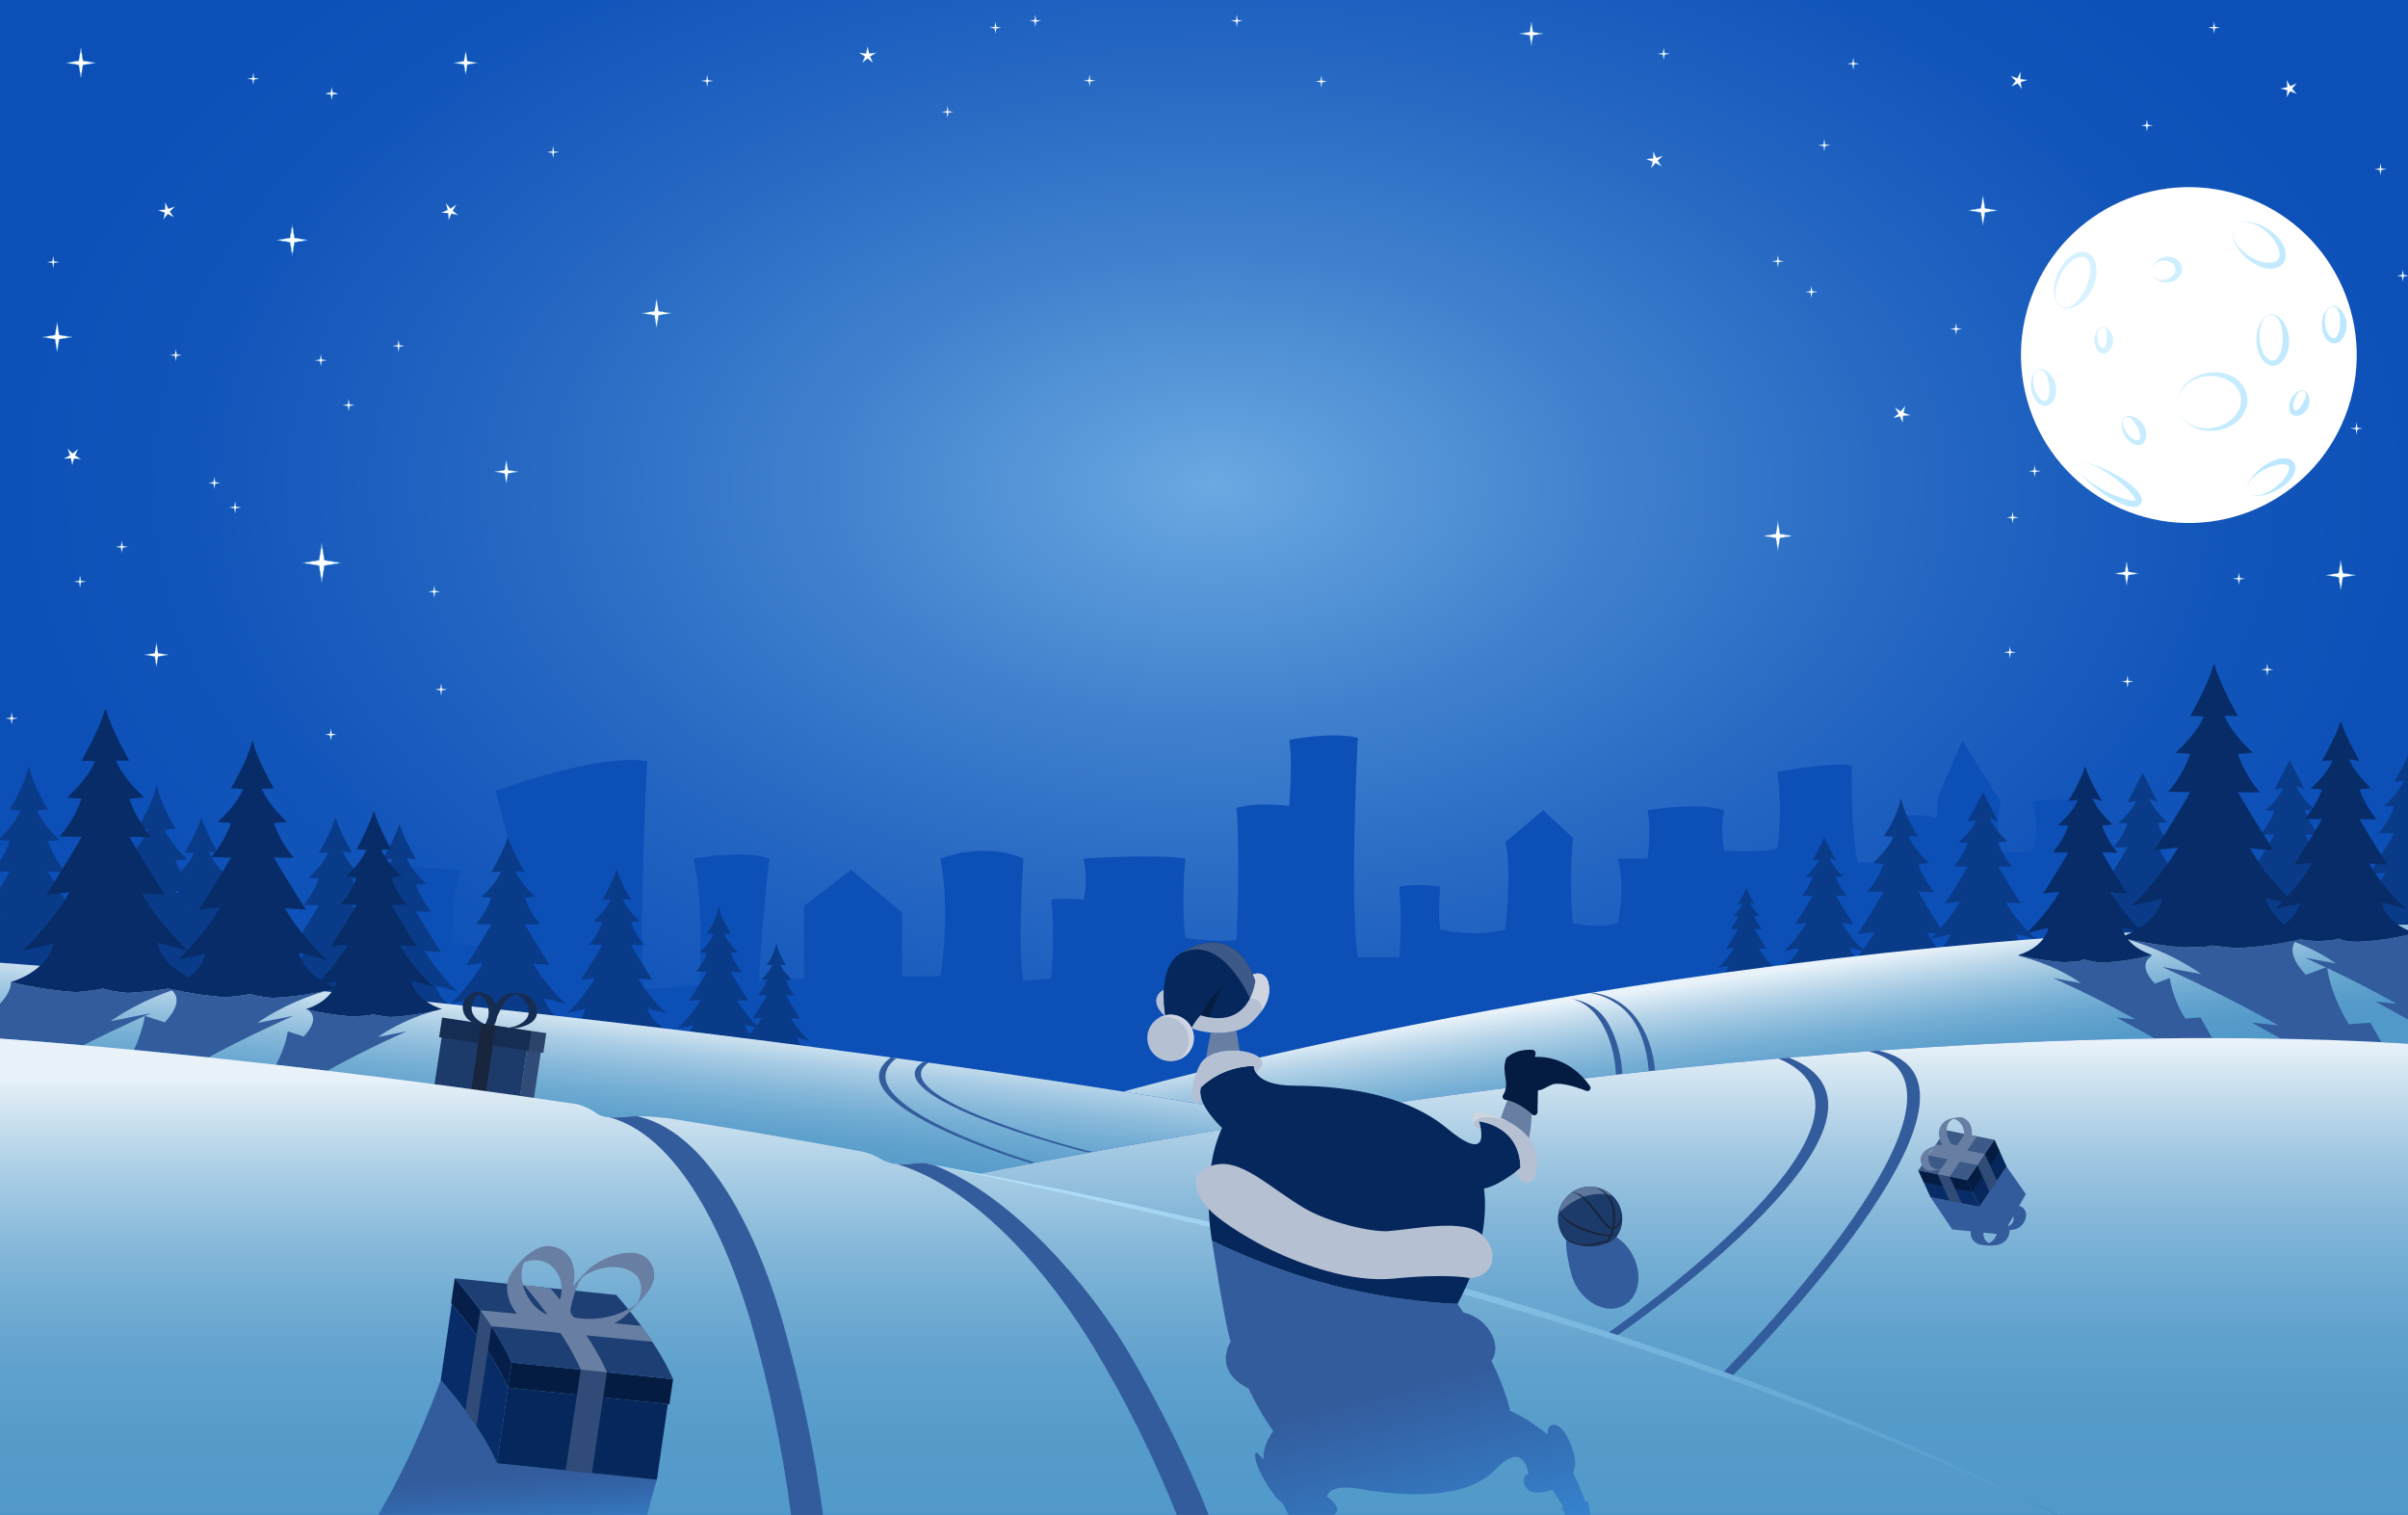 <?xml version="1.0" encoding="UTF-8"?> <svg xmlns="http://www.w3.org/2000/svg" width="1200" height="755" viewBox="0 0 1200 755" fill="none"><rect x="0" y="0" width="1200" height="755" fill="#333333" stroke="none"/><g clip-path="url(#clip0_2_1412)"><path d="M1205 0H-5V755H1205V0Z" fill="url(#paint0_radial_2_1412)"></path><path d="M949.502 202.222L948.63 205.704L951.919 206.943L948.378 207.281L948.178 210.702L946.808 207.533L943.443 208.3L946.085 206.115L944.264 203.057L947.209 204.987L949.502 202.222Z" fill="white" stroke="#358AD6" stroke-width="0.09" stroke-miterlimit="10" stroke-linecap="round" stroke-linejoin="round"></path><path d="M1139.51 39.833L1141.35 42.923L1144.55 41.487L1142.28 44.217L1144.54 46.791L1141.34 45.501L1139.49 48.419L1139.83 45.007L1136.38 44.118L1139.83 43.411L1139.51 39.833Z" fill="white" stroke="#358AD6" stroke-width="0.09" stroke-miterlimit="10" stroke-linecap="round" stroke-linejoin="round"></path><path d="M38.955 223.738L37.433 226.994L40.423 228.838L36.885 228.494L36.029 231.81L35.296 228.437L31.848 228.545L34.854 226.911L33.656 223.56L36.178 226.016L38.955 223.738Z" fill="white" stroke="#358AD6" stroke-width="0.09" stroke-miterlimit="10" stroke-linecap="round" stroke-linejoin="round"></path><path d="M222.177 101.199L224.505 103.935L227.425 101.976L225.639 105.056L228.304 107.21L224.929 106.477L223.598 109.663L223.356 106.248L219.812 105.948L223.094 104.671L222.177 101.199Z" fill="white" stroke="#358AD6" stroke-width="0.09" stroke-miterlimit="10" stroke-linecap="round" stroke-linejoin="round"></path><path d="M82.337 100.82L83.852 104.075L87.186 102.967L84.648 105.458L86.642 108.245L83.585 106.643L81.455 109.36L82.13 105.999L78.796 104.77L82.299 104.41L82.337 100.82Z" fill="white" stroke="#358AD6" stroke-width="0.09" stroke-miterlimit="10" stroke-linecap="round" stroke-linejoin="round"></path><path d="M432.345 23.166L433.144 26.667L436.634 26.282L433.631 28.187L434.997 31.328L432.345 29.12L429.693 31.328L431.055 28.187L428.053 26.282L431.552 26.667L432.345 23.166Z" fill="white" stroke="#358AD6" stroke-width="0.09" stroke-miterlimit="10" stroke-linecap="round" stroke-linejoin="round"></path><path d="M1006.93 35.797L1006.86 39.391L1010.35 39.849L1006.97 40.98L1007.55 44.357L1005.51 41.579L1002.4 43.089L1004.47 40.365L1002.02 37.798L1005.32 39.008L1006.93 35.797Z" fill="white" stroke="#358AD6" stroke-width="0.09" stroke-miterlimit="10" stroke-linecap="round" stroke-linejoin="round"></path><path d="M823.891 75.382L825.334 78.673L828.69 77.638L826.098 80.071L828.028 82.903L825.006 81.231L822.818 83.897L823.57 80.556L820.261 79.246L823.767 78.972L823.891 75.382Z" fill="white" stroke="#358AD6" stroke-width="0.09" stroke-miterlimit="10" stroke-linecap="round" stroke-linejoin="round"></path><path d="M1090.11 141.182L1089.52 144.727L1092.9 145.699L1089.39 146.317L1089.46 149.745L1087.85 146.693L1084.56 147.725L1087.01 145.339L1084.96 142.434L1088.05 144.122L1090.11 141.182Z" fill="white" stroke="#358AD6" stroke-width="0.09" stroke-miterlimit="10" stroke-linecap="round" stroke-linejoin="round"></path><path d="M145.651 112.176L146.709 118.602L153.134 119.663L146.709 120.72L145.651 127.146L144.594 120.72L138.168 119.663L144.594 118.602L145.651 112.176Z" fill="white" stroke="#358AD6" stroke-width="0.2" stroke-miterlimit="10" stroke-linecap="round" stroke-linejoin="round"></path><path d="M145.651 112.176L146.709 118.602L153.134 119.663L146.709 120.72L145.651 127.146L144.594 120.72L138.168 119.663L144.594 118.602L145.651 112.176Z" fill="white" stroke="#358AD6" stroke-width="0.2" stroke-miterlimit="10" stroke-linecap="round" stroke-linejoin="round"></path><path d="M145.651 112.176L146.709 118.602L153.134 119.663L146.709 120.72L145.651 127.146L144.594 120.72L138.168 119.663L144.594 118.602L145.651 112.176Z" fill="white" stroke="#358AD6" stroke-width="0.2" stroke-miterlimit="10" stroke-linecap="round" stroke-linejoin="round"></path><path d="M159.914 176.574L160.337 179.142L162.904 179.566L160.337 179.989L159.914 182.56L159.49 179.989L156.92 179.566L159.49 179.142L159.914 176.574Z" fill="white" stroke="#358AD6" stroke-width="0.08" stroke-miterlimit="10" stroke-linecap="round" stroke-linejoin="round"></path><path d="M198.618 169.413L199.041 171.981L201.611 172.404L199.041 172.828L198.618 175.399L198.194 172.828L195.625 172.404L198.194 171.981L198.618 169.413Z" fill="white" stroke="#358AD6" stroke-width="0.08" stroke-miterlimit="10" stroke-linecap="round" stroke-linejoin="round"></path><path d="M173.739 198.922L174.163 201.493L176.732 201.916L174.163 202.34L173.739 204.908L173.316 202.34L170.746 201.916L173.316 201.493L173.739 198.922Z" fill="white" stroke="#358AD6" stroke-width="0.08" stroke-miterlimit="10" stroke-linecap="round" stroke-linejoin="round"></path><path d="M117.168 249.892L117.592 252.463L120.162 252.887L117.592 253.31L117.168 255.878L116.745 253.31L114.175 252.887L116.745 252.463L117.168 249.892Z" fill="white" stroke="#358AD6" stroke-width="0.08" stroke-miterlimit="10" stroke-linecap="round" stroke-linejoin="round"></path><path d="M106.82 237.678L107.243 240.249L109.813 240.673L107.243 241.097L106.82 243.664L106.396 241.097L103.827 240.673L106.396 240.249L106.82 237.678Z" fill="white" stroke="#358AD6" stroke-width="0.08" stroke-miterlimit="10" stroke-linecap="round" stroke-linejoin="round"></path><path d="M165.33 43.621L165.754 46.192L168.323 46.616L165.754 47.039L165.33 49.607L164.907 47.039L162.337 46.616L164.907 46.192L165.33 43.621Z" fill="white" stroke="#358AD6" stroke-width="0.08" stroke-miterlimit="10" stroke-linecap="round" stroke-linejoin="round"></path><path d="M165.33 43.621L165.754 46.192L168.323 46.616L165.754 47.039L165.33 49.607L164.907 47.039L162.337 46.616L164.907 46.192L165.33 43.621Z" fill="white" stroke="#358AD6" stroke-width="0.08" stroke-miterlimit="10" stroke-linecap="round" stroke-linejoin="round"></path><path d="M165.33 43.621L165.754 46.192L168.323 46.616L165.754 47.039L165.33 49.607L164.907 47.039L162.337 46.616L164.907 46.192L165.33 43.621Z" fill="white" stroke="#358AD6" stroke-width="0.08" stroke-miterlimit="10" stroke-linecap="round" stroke-linejoin="round"></path><path d="M5.833 355.019L6.256 357.59L8.823 358.013L6.256 358.437L5.833 361.005L5.409 358.437L2.836 358.013L5.409 357.59L5.833 355.019Z" fill="white" stroke="#358AD6" stroke-width="0.08" stroke-miterlimit="10" stroke-linecap="round" stroke-linejoin="round"></path><path d="M219.834 340.636L220.257 343.203L222.827 343.627L220.257 344.051L219.834 346.621L219.41 344.051L216.841 343.627L219.41 343.203L219.834 340.636Z" fill="white" stroke="#358AD6" stroke-width="0.08" stroke-miterlimit="10" stroke-linecap="round" stroke-linejoin="round"></path><path d="M126.228 36.243L126.651 38.814L129.221 39.234L126.651 39.658L126.228 42.229L125.804 39.658L123.234 39.234L125.804 38.814L126.228 36.243Z" fill="white" stroke="#358AD6" stroke-width="0.08" stroke-miterlimit="10" stroke-linecap="round" stroke-linejoin="round"></path><path d="M829.113 23.832L829.537 26.399L832.107 26.823L829.537 27.247L829.113 29.814L828.69 27.247L826.124 26.823L828.69 26.399L829.113 23.832Z" fill="white" stroke="#358AD6" stroke-width="0.08" stroke-miterlimit="10" stroke-linecap="round" stroke-linejoin="round"></path><path d="M472.208 52.78L472.632 55.351L475.201 55.774L472.632 56.198L472.208 58.766L471.785 56.198L469.218 55.774L471.785 55.351L472.208 52.78Z" fill="white" stroke="#358AD6" stroke-width="0.08" stroke-miterlimit="10" stroke-linecap="round" stroke-linejoin="round"></path><path d="M542.958 37.177L543.382 39.747L545.951 40.168L543.382 40.592L542.958 43.162L542.538 40.592L539.968 40.168L542.538 39.747L542.958 37.177Z" fill="white" stroke="#358AD6" stroke-width="0.08" stroke-miterlimit="10" stroke-linecap="round" stroke-linejoin="round"></path><path d="M515.934 7.372L516.354 9.942L518.924 10.363L516.354 10.787L515.934 13.357L515.51 10.787L512.94 10.363L515.51 9.942L515.934 7.372Z" fill="white" stroke="#358AD6" stroke-width="0.08" stroke-miterlimit="10" stroke-linecap="round" stroke-linejoin="round"></path><path d="M496.09 10.787L496.513 13.357L499.083 13.781L496.513 14.202L496.09 16.773L495.666 14.202L493.1 13.781L495.666 13.357L496.09 10.787Z" fill="white" stroke="#358AD6" stroke-width="0.08" stroke-miterlimit="10" stroke-linecap="round" stroke-linejoin="round"></path><path d="M616.345 7.372L616.768 9.942L619.335 10.363L616.768 10.787L616.345 13.357L615.921 10.787L613.352 10.363L615.921 9.942L616.345 7.372Z" fill="white" stroke="#358AD6" stroke-width="0.08" stroke-miterlimit="10" stroke-linecap="round" stroke-linejoin="round"></path><path d="M658.485 37.6L658.908 40.168L661.478 40.592L658.908 41.015L658.485 43.586L658.061 41.015L655.495 40.592L658.061 40.168L658.485 37.6Z" fill="white" stroke="#358AD6" stroke-width="0.08" stroke-miterlimit="10" stroke-linecap="round" stroke-linejoin="round"></path><path d="M909.12 69.396L909.544 71.964L912.113 72.388L909.544 72.811L909.12 75.382L908.697 72.811L906.13 72.388L908.697 71.964L909.12 69.396Z" fill="white" stroke="#358AD6" stroke-width="0.08" stroke-miterlimit="10" stroke-linecap="round" stroke-linejoin="round"></path><path d="M1197.41 134.412L1197.84 136.983L1200.41 137.407L1197.84 137.83L1197.41 140.398L1196.99 137.83L1194.42 137.407L1196.99 136.983L1197.41 134.412Z" fill="white" stroke="#358AD6" stroke-width="0.08" stroke-miterlimit="10" stroke-linecap="round" stroke-linejoin="round"></path><path d="M1069.9 59.549L1070.32 62.12L1072.89 62.544L1070.32 62.968L1069.9 65.535L1069.47 62.968L1066.91 62.544L1069.47 62.12L1069.9 59.549Z" fill="white" stroke="#358AD6" stroke-width="0.08" stroke-miterlimit="10" stroke-linecap="round" stroke-linejoin="round"></path><path d="M885.993 127.197L886.417 129.764L888.986 130.188L886.417 130.612L885.993 133.183L885.573 130.612L883.003 130.188L885.573 129.764L885.993 127.197Z" fill="white" stroke="#358AD6" stroke-width="0.08" stroke-miterlimit="10" stroke-linecap="round" stroke-linejoin="round"></path><path d="M902.691 142.472L903.115 145.04L905.684 145.463L903.115 145.887L902.691 148.458L902.271 145.887L899.701 145.463L902.271 145.04L902.691 142.472Z" fill="white" stroke="#358AD6" stroke-width="0.08" stroke-miterlimit="10" stroke-linecap="round" stroke-linejoin="round"></path><path d="M1072.47 235.952L1072.89 238.523L1075.46 238.946L1072.89 239.37L1072.47 241.938L1072.04 239.37L1069.47 238.946L1072.04 238.523L1072.47 235.952Z" fill="white" stroke="#358AD6" stroke-width="0.08" stroke-miterlimit="10" stroke-linecap="round" stroke-linejoin="round"></path><path d="M1031.04 199.651L1031.46 202.222L1034.03 202.643L1031.46 203.066L1031.04 205.637L1030.62 203.066L1028.05 202.643L1030.62 202.222L1031.04 199.651Z" fill="white" stroke="#358AD6" stroke-width="0.08" stroke-miterlimit="10" stroke-linecap="round" stroke-linejoin="round"></path><path d="M974.785 160.958L975.208 163.529L977.778 163.953L975.208 164.377L974.785 166.944L974.361 164.377L971.795 163.953L974.361 163.529L974.785 160.958Z" fill="white" stroke="#358AD6" stroke-width="0.08" stroke-miterlimit="10" stroke-linecap="round" stroke-linejoin="round"></path><path d="M1174.39 210.556L1174.81 213.123L1177.38 213.547L1174.81 213.971L1174.39 216.542L1173.97 213.971L1171.4 213.547L1173.97 213.123L1174.39 210.556Z" fill="white" stroke="#358AD6" stroke-width="0.08" stroke-miterlimit="10" stroke-linecap="round" stroke-linejoin="round"></path><path d="M1092.47 192.786L1092.9 195.354L1095.47 195.778L1092.9 196.201L1092.47 198.772L1092.05 196.201L1089.48 195.778L1092.05 195.354L1092.47 192.786Z" fill="white" stroke="#358AD6" stroke-width="0.08" stroke-miterlimit="10" stroke-linecap="round" stroke-linejoin="round"></path><path d="M1062.67 179.387L1063.09 181.955L1065.66 182.379L1063.09 182.802L1062.67 185.37L1062.24 182.802L1059.67 182.379L1062.24 181.955L1062.67 179.387Z" fill="white" stroke="#358AD6" stroke-width="0.08" stroke-miterlimit="10" stroke-linecap="round" stroke-linejoin="round"></path><path d="M1115.74 285.419L1116.16 287.986L1118.73 288.41L1116.16 288.834L1115.74 291.404L1115.31 288.834L1112.74 288.41L1115.31 287.986L1115.74 285.419Z" fill="white" stroke="#358AD6" stroke-width="0.08" stroke-miterlimit="10" stroke-linecap="round" stroke-linejoin="round"></path><path d="M1129.86 330.728L1130.28 333.299L1132.85 333.723L1130.28 334.146L1129.86 336.714L1129.44 334.146L1126.87 333.723L1129.44 333.299L1129.86 330.728Z" fill="white" stroke="#358AD6" stroke-width="0.08" stroke-miterlimit="10" stroke-linecap="round" stroke-linejoin="round"></path><path d="M1060.22 336.654L1060.65 339.221L1063.22 339.645L1060.65 340.069L1060.22 342.639L1059.8 340.069L1057.23 339.645L1059.8 339.221L1060.22 336.654Z" fill="white" stroke="#358AD6" stroke-width="0.08" stroke-miterlimit="10" stroke-linecap="round" stroke-linejoin="round"></path><path d="M1013.95 231.807L1014.37 234.375L1016.94 234.799L1014.37 235.222L1013.95 237.793L1013.52 235.222L1010.95 234.799L1013.52 234.375L1013.95 231.807Z" fill="white" stroke="#358AD6" stroke-width="0.08" stroke-miterlimit="10" stroke-linecap="round" stroke-linejoin="round"></path><path d="M1002.96 254.922L1003.38 257.493L1005.95 257.917L1003.38 258.341L1002.96 260.908L1002.54 258.341L999.966 257.917L1002.54 257.493L1002.96 254.922Z" fill="white" stroke="#358AD6" stroke-width="0.08" stroke-miterlimit="10" stroke-linecap="round" stroke-linejoin="round"></path><path d="M1001.59 322.079L1002.02 324.647L1004.59 325.071L1002.02 325.494L1001.59 328.062L1001.17 325.494L998.603 325.071L1001.17 324.647L1001.59 322.079Z" fill="white" stroke="#358AD6" stroke-width="0.08" stroke-miterlimit="10" stroke-linecap="round" stroke-linejoin="round"></path><path d="M1186.31 81.327L1186.73 83.897L1189.3 84.321L1186.73 84.745L1186.31 87.312L1185.88 84.745L1183.31 84.321L1185.88 83.897L1186.31 81.327Z" fill="white" stroke="#358AD6" stroke-width="0.08" stroke-miterlimit="10" stroke-linecap="round" stroke-linejoin="round"></path><path d="M1170.6 178.964L1171.03 181.531L1173.6 181.955L1171.03 182.379L1170.6 184.95L1170.18 182.379L1167.61 181.955L1170.18 181.531L1170.6 178.964Z" fill="white" stroke="#358AD6" stroke-width="0.08" stroke-miterlimit="10" stroke-linecap="round" stroke-linejoin="round"></path><path d="M1150.09 228.389L1150.52 230.96L1153.08 231.384L1150.52 231.807L1150.09 234.375L1149.67 231.807L1147.1 231.384L1149.67 230.96L1150.09 228.389Z" fill="white" stroke="#358AD6" stroke-width="0.08" stroke-miterlimit="10" stroke-linecap="round" stroke-linejoin="round"></path><path d="M1014.37 171.981L1014.79 174.552L1017.36 174.975L1014.79 175.399L1014.37 177.967L1013.95 175.399L1011.38 174.975L1013.95 174.552L1014.37 171.981Z" fill="white" stroke="#358AD6" stroke-width="0.08" stroke-miterlimit="10" stroke-linecap="round" stroke-linejoin="round"></path><path d="M1103.36 10.79L1103.78 13.361L1106.35 13.784L1103.78 14.205L1103.36 16.776L1102.93 14.205L1100.37 13.784L1102.93 13.361L1103.36 10.79Z" fill="white" stroke="#358AD6" stroke-width="0.08" stroke-miterlimit="10" stroke-linecap="round" stroke-linejoin="round"></path><path d="M923.57 28.757L923.994 31.328L926.563 31.751L923.994 32.175L923.57 34.743L923.147 32.175L920.58 31.751L923.147 31.328L923.57 28.757Z" fill="white" stroke="#358AD6" stroke-width="0.08" stroke-miterlimit="10" stroke-linecap="round" stroke-linejoin="round"></path><path d="M275.634 72.811L276.058 75.382L278.627 75.803L276.058 76.226L275.634 78.797L275.211 76.226L272.641 75.803L275.211 75.382L275.634 72.811Z" fill="white" stroke="#358AD6" stroke-width="0.08" stroke-miterlimit="10" stroke-linecap="round" stroke-linejoin="round"></path><path d="M216.417 291.854L216.841 294.424L219.411 294.848L216.841 295.272L216.417 297.839L215.994 295.272L213.424 294.848L215.994 294.424L216.417 291.854Z" fill="white" stroke="#358AD6" stroke-width="0.08" stroke-miterlimit="10" stroke-linecap="round" stroke-linejoin="round"></path><path d="M60.7 269.56L61.123 272.131L63.693 272.555L61.123 272.976L60.7 275.546L60.276 272.976L57.706 272.555L60.276 272.131L60.7 269.56Z" fill="white" stroke="#358AD6" stroke-width="0.08" stroke-miterlimit="10" stroke-linecap="round" stroke-linejoin="round"></path><path d="M39.891 286.859L40.314 289.429L42.881 289.85L40.314 290.274L39.891 292.844L39.464 290.274L36.895 289.85L39.464 289.429L39.891 286.859Z" fill="white" stroke="#358AD6" stroke-width="0.08" stroke-miterlimit="10" stroke-linecap="round" stroke-linejoin="round"></path><path d="M352.428 37.317L352.851 39.888L355.418 40.308L352.851 40.732L352.428 43.303L352.004 40.732L349.435 40.308L352.004 39.888L352.428 37.317Z" fill="white" stroke="#358AD6" stroke-width="0.08" stroke-miterlimit="10" stroke-linecap="round" stroke-linejoin="round"></path><path d="M87.61 174.004L88.033 176.574L90.603 176.998L88.033 177.419L87.61 179.989L87.186 177.419L84.617 176.998L87.186 176.574L87.61 174.004Z" fill="white" stroke="#358AD6" stroke-width="0.08" stroke-miterlimit="10" stroke-linecap="round" stroke-linejoin="round"></path><path d="M164.907 363.085L165.33 365.653L167.896 366.076L165.33 366.5L164.907 369.071L164.483 366.5L161.91 366.076L164.483 365.653L164.907 363.085Z" fill="white" stroke="#358AD6" stroke-width="0.08" stroke-miterlimit="10" stroke-linecap="round" stroke-linejoin="round"></path><path d="M26.537 127.62L26.96 130.188L29.53 130.612L26.96 131.036L26.537 133.603L26.113 131.036L23.544 130.612L26.113 130.188L26.537 127.62Z" fill="white" stroke="#358AD6" stroke-width="0.08" stroke-miterlimit="10" stroke-linecap="round" stroke-linejoin="round"></path><path d="M232.052 25.339L232.899 30.48L238.038 31.328L232.899 32.175L232.052 37.317L231.205 32.175L226.065 31.328L231.205 30.48L232.052 25.339Z" fill="white" stroke="#358AD6" stroke-width="0.16" stroke-miterlimit="10" stroke-linecap="round" stroke-linejoin="round"></path><path d="M1059.8 279.812L1060.65 284.95L1065.79 285.801L1060.65 286.648L1059.8 291.79L1058.96 286.648L1053.81 285.801L1058.96 284.95L1059.8 279.812Z" fill="white" stroke="#358AD6" stroke-width="0.16" stroke-miterlimit="10" stroke-linecap="round" stroke-linejoin="round"></path><path d="M252.326 229.119L253.173 234.257L258.312 235.104L253.173 235.952L252.326 241.097L251.479 235.952L246.339 235.104L251.479 234.257L252.326 229.119Z" fill="white" stroke="#358AD6" stroke-width="0.16" stroke-miterlimit="10" stroke-linecap="round" stroke-linejoin="round"></path><path d="M77.949 320.353L78.796 325.494L83.935 326.342L78.796 327.189L77.949 332.327L77.102 327.189L71.962 326.342L77.102 325.494L77.949 320.353Z" fill="white" stroke="#358AD6" stroke-width="0.16" stroke-miterlimit="10" stroke-linecap="round" stroke-linejoin="round"></path><path d="M763.14 10.787L763.987 15.928L769.123 16.776L763.987 17.623L763.14 22.765L762.296 17.623L757.15 16.776L762.296 15.928L763.14 10.787Z" fill="white" stroke="#358AD6" stroke-width="0.16" stroke-miterlimit="10" stroke-linecap="round" stroke-linejoin="round"></path><path d="M160.337 270.812L161.713 279.165L170.065 280.541L161.713 281.918L160.337 290.274L158.962 281.918L150.609 280.541L158.962 279.165L160.337 270.812Z" fill="white" stroke="#358AD6" stroke-width="0.26" stroke-miterlimit="10" stroke-linecap="round" stroke-linejoin="round"></path><path d="M327.189 148.611L328.247 155.039L334.672 156.097L328.247 157.158L327.189 163.583L326.132 157.158L319.707 156.097L326.132 155.039L327.189 148.611Z" fill="white" stroke="#358AD6" stroke-width="0.2" stroke-miterlimit="10" stroke-linecap="round" stroke-linejoin="round"></path><path d="M1166.49 279.165L1167.54 285.591L1173.97 286.648L1167.54 287.709L1166.49 294.135L1165.43 287.709L1159 286.648L1165.43 285.591L1166.49 279.165Z" fill="white" stroke="#358AD6" stroke-width="0.2" stroke-miterlimit="10" stroke-linecap="round" stroke-linejoin="round"></path><path d="M988.171 97.363L989.229 103.789L995.654 104.846L989.229 105.907L988.171 112.333L987.111 105.907L980.688 104.846L987.111 103.789L988.171 97.363Z" fill="white" stroke="#358AD6" stroke-width="0.2" stroke-miterlimit="10" stroke-linecap="round" stroke-linejoin="round"></path><path d="M1130.5 105.904L1131.55 112.333L1137.98 113.39L1131.55 114.451L1130.5 120.873L1129.44 114.451L1123.01 113.39L1129.44 112.333L1130.5 105.904Z" fill="white" stroke="#358AD6" stroke-width="0.2" stroke-miterlimit="10" stroke-linecap="round" stroke-linejoin="round"></path><path d="M1049.51 210.113L1050.57 216.542L1056.99 217.599L1050.57 218.66L1049.51 225.082L1048.45 218.66L1042.02 217.599L1048.45 216.542L1049.51 210.113Z" fill="white" stroke="#358AD6" stroke-width="0.2" stroke-miterlimit="10" stroke-linecap="round" stroke-linejoin="round"></path><path d="M886.012 259.618L887.069 266.044L893.495 267.104L887.069 268.162L886.012 274.587L884.955 268.162L878.532 267.104L884.955 266.044L886.012 259.618Z" fill="white" stroke="#358AD6" stroke-width="0.2" stroke-miterlimit="10" stroke-linecap="round" stroke-linejoin="round"></path><path d="M40.315 23.841L41.372 30.27L47.794 31.328L41.372 32.389L40.315 38.814L39.254 32.389L32.829 31.328L39.254 30.27L40.315 23.841Z" fill="white" stroke="#358AD6" stroke-width="0.2" stroke-miterlimit="10" stroke-linecap="round" stroke-linejoin="round"></path><path d="M28.473 160.522L29.53 166.944L35.952 168.005L29.53 169.063L28.473 175.491L27.412 169.063L20.99 168.005L27.412 166.944L28.473 160.522Z" fill="white" stroke="#358AD6" stroke-width="0.2" stroke-miterlimit="10" stroke-linecap="round" stroke-linejoin="round"></path><path d="M1168.81 207.133C1185.47 164.026 1164.04 115.571 1120.95 98.905C1077.87 82.239 1029.43 103.673 1012.77 146.78C996.115 189.887 1017.54 238.343 1060.63 255.009C1103.71 271.675 1152.15 250.24 1168.81 207.133Z" fill="white"></path><path d="M1072.32 135.578C1072.58 137.196 1073.79 138.518 1075.25 139.098C1076.69 139.706 1078.36 139.674 1079.7 139.254C1082.62 138.413 1084.48 135.724 1084.14 133.851C1083.87 131.57 1081.23 129.875 1078.31 129.843C1076.76 129.866 1075.28 130.315 1074.05 131.334C1072.84 132.331 1072.09 133.953 1072.32 135.578ZM1072.32 135.578C1071.81 132.258 1074.69 129.206 1078 128.273C1079.78 127.782 1081.69 127.795 1083.51 128.579C1084.39 128.986 1085.26 129.56 1085.93 130.372C1086.27 130.777 1086.55 131.236 1086.78 131.72C1086.9 131.968 1087 132.284 1087.1 132.567L1087.25 133.172C1087.61 135.565 1086.57 137.572 1085.09 138.868C1083.64 140.152 1081.7 140.767 1080.01 140.808C1076.44 140.939 1072.86 138.894 1072.32 135.578ZM1085.13 202.83C1085.75 206.841 1088.66 210.186 1092.22 211.858C1095.8 213.572 1099.92 213.84 1103.65 213.081C1107.44 212.298 1110.92 210.402 1113.39 207.666C1115.87 205.003 1117.24 201.339 1116.68 198.016C1116.18 194.487 1113.8 191.553 1110.62 189.721C1107.46 187.857 1103.53 187.102 1099.74 187.488C1095.89 187.896 1092.09 189.383 1089.18 192.091C1086.28 194.754 1084.51 198.826 1085.13 202.83ZM1085.13 202.83C1084.46 198.835 1086.1 194.719 1088.86 191.773C1091.59 188.759 1095.42 186.726 1099.46 185.908C1103.55 185.092 1107.96 185.392 1111.9 187.287C1115.8 189.1 1119.13 192.945 1119.81 197.433C1120.54 202.113 1118.49 206.64 1115.33 209.584C1112.16 212.568 1108 214.193 1103.92 214.642C1099.75 215.085 1095.54 214.295 1092.01 212.247C1088.5 210.268 1085.69 206.841 1085.13 202.83ZM1113.74 112.829C1115.7 110.354 1119.26 110.277 1122.15 110.831C1125.16 111.386 1128.01 112.673 1130.62 114.399C1133.16 116.129 1135.54 118.318 1137.25 121.099C1138.06 122.507 1138.75 124.061 1139 125.823C1139.21 127.598 1139.06 129.515 1137.65 131.357C1137.34 131.662 1137.26 131.847 1136.75 132.239C1136.31 132.618 1135.87 132.886 1135.45 133.083C1134.6 133.523 1133.7 133.743 1132.82 133.873C1131.06 134.093 1129.38 133.819 1127.8 133.399C1124.66 132.484 1121.97 130.742 1119.6 128.719C1117.28 126.686 1115.29 124.224 1113.98 121.468C1113.3 120.098 1112.83 118.627 1112.68 117.117C1112.51 115.626 1112.79 114.02 1113.74 112.829ZM1113.74 112.829C1111.89 115.4 1112.88 118.818 1114.37 121.258C1115.94 123.797 1118.15 125.829 1120.58 127.467C1123 129.05 1125.71 130.254 1128.44 130.729C1131.14 131.213 1133.92 131.064 1135.3 129.209C1136.42 127.852 1136.07 124.781 1134.84 122.399C1133.66 119.888 1131.84 117.579 1129.63 115.639C1127.44 113.759 1124.9 112.099 1122.04 111.261C1120.62 110.87 1119.12 110.634 1117.63 110.809C1116.15 110.988 1114.7 111.657 1113.74 112.829ZM1162.46 152.487C1164.4 152.388 1166.13 153.863 1167.26 155.431C1168.43 157.065 1169.17 158.938 1169.34 161.021C1169.51 162.872 1169.23 165.067 1168.38 166.937C1167.94 167.89 1167.36 168.817 1166.54 169.623C1165.74 170.429 1164.53 171.091 1163.21 171.11C1162.72 171.072 1162.8 171.107 1162.33 171.012C1161.95 170.942 1161.63 170.824 1161.37 170.696C1160.81 170.445 1160.35 170.088 1159.95 169.705C1159.16 168.935 1158.61 168.043 1158.2 167.131C1157.38 165.293 1157.09 163.395 1157.07 161.451C1157.14 159.62 1157.51 157.654 1158.39 156.004C1159.22 154.392 1160.49 152.691 1162.46 152.487ZM1162.46 152.802C1160.65 152.85 1159.45 154.625 1159.01 156.252C1158.54 157.966 1158.49 159.664 1158.67 161.432C1158.83 163.086 1159.26 164.806 1160.06 166.208C1160.81 167.625 1162.11 168.724 1163.11 168.562C1164.1 168.454 1165.03 167.221 1165.46 165.765C1165.96 164.277 1166.1 162.802 1166.16 161.053C1166.15 159.54 1166.17 157.794 1165.73 156.189C1165.32 154.634 1164.31 152.844 1162.46 152.802ZM1148.35 194.636C1149.62 195.168 1150.36 196.637 1150.67 198.02C1151 199.463 1150.97 200.934 1150.42 202.381C1149.98 203.626 1149.05 204.999 1147.86 205.939C1146.66 206.793 1144.99 207.886 1142.75 206.888C1142.61 206.815 1141.93 206.356 1141.7 205.993C1141.4 205.621 1141.22 205.216 1141.07 204.821C1140.81 204.031 1140.76 203.266 1140.79 202.537C1140.88 201.068 1141.32 199.775 1141.95 198.52C1142.59 197.395 1143.5 196.267 1144.62 195.541C1145.69 194.821 1147.02 194.162 1148.35 194.636ZM1148.21 194.923C1147.09 194.375 1145.79 195.127 1145.06 196.044C1144.29 197.007 1143.79 198.045 1143.38 199.211C1143.01 200.269 1142.78 201.466 1142.87 202.534C1142.95 203.639 1143.34 204.509 1143.99 204.658C1144.21 204.687 1145.17 204.372 1145.77 203.588C1146.47 202.846 1146.95 202.049 1147.56 200.998C1148.01 200.135 1148.65 199.112 1148.98 198.02C1149.29 196.968 1149.34 195.538 1148.21 194.923ZM1047.7 162.732C1049.07 162.64 1050.39 163.624 1051.29 164.723C1052.22 165.851 1052.85 167.246 1053 168.696C1053.15 170.107 1052.93 171.677 1052.29 173.066C1051.95 173.767 1051.51 174.455 1050.87 175.061C1050.26 175.666 1049.3 176.188 1048.25 176.191C1046.02 176.08 1045 174.404 1044.45 173.168C1043.87 171.818 1043.69 170.457 1043.7 169.056C1043.78 167.765 1044.09 166.348 1044.76 165.204C1045.4 164.08 1046.29 162.898 1047.7 162.732ZM1047.7 163.051C1046.46 163.057 1045.63 164.312 1045.38 165.453C1045.11 166.663 1045.13 167.81 1045.29 169.04C1045.42 170.155 1045.74 171.33 1046.3 172.248C1046.82 173.197 1047.71 173.802 1048.14 173.649C1048.56 173.579 1049.13 172.866 1049.36 171.894C1049.66 170.935 1049.74 169.938 1049.82 168.829C1049.83 167.762 1049.96 166.628 1049.76 165.485C1049.58 164.398 1048.99 163.102 1047.7 163.051ZM1058.92 207.838C1060.29 206.946 1062.2 207.252 1063.73 207.901C1065.32 208.577 1066.69 209.612 1067.72 211.097C1068.63 212.371 1069.36 214.145 1069.51 215.907C1069.58 216.809 1069.54 217.755 1069.25 218.723C1068.99 219.676 1068.34 220.721 1067.33 221.313C1066.92 221.507 1067.03 221.476 1066.61 221.619C1066.28 221.734 1065.98 221.785 1065.73 221.797C1065.19 221.848 1064.68 221.772 1064.22 221.66C1063.29 221.412 1062.51 220.969 1061.82 220.463C1060.45 219.443 1059.43 218.131 1058.63 216.732C1057.91 215.318 1057.39 213.725 1057.37 212.135C1057.33 210.59 1057.55 208.825 1058.92 207.838ZM1059.07 208.118C1057.77 208.883 1057.64 210.683 1058.03 212.036C1058.42 213.46 1059.12 214.719 1059.98 215.882C1060.8 217.032 1061.82 218.064 1062.97 218.736C1064.09 219.443 1065.45 219.631 1065.98 219.144C1066.53 218.733 1066.7 217.538 1066.39 216.337C1066.13 215.082 1065.64 214.008 1064.97 212.702C1064.37 211.635 1063.72 210.332 1062.78 209.316C1061.88 208.322 1060.44 207.385 1059.07 208.118ZM1131.72 156.66C1134.45 156.526 1136.71 158.693 1138.16 160.888C1139.65 163.184 1140.55 165.787 1140.75 168.603C1140.89 171.184 1140.59 174.124 1139.45 176.682C1138.88 177.975 1138.12 179.234 1137.05 180.311C1136 181.384 1134.44 182.235 1132.75 182.27C1131.05 182.302 1129.53 181.473 1128.49 180.467C1127.42 179.45 1126.67 178.246 1126.1 177.01C1124.97 174.522 1124.5 171.856 1124.46 169.224C1124.51 166.615 1124.96 163.936 1126.11 161.592C1127.18 159.304 1128.99 156.925 1131.72 156.66ZM1131.72 156.979C1130.5 157.03 1129.33 157.661 1128.51 158.594C1127.69 159.537 1127.14 160.674 1126.74 161.843C1125.99 164.229 1125.86 166.708 1126.06 169.161C1126.24 171.595 1126.84 174.009 1127.95 176.09C1129.01 178.138 1130.88 179.922 1132.65 179.731C1134.4 179.556 1135.82 177.625 1136.53 175.516C1137.28 173.347 1137.57 171.129 1137.57 168.648C1137.54 166.402 1137.39 163.927 1136.63 161.655C1135.91 159.464 1134.33 156.988 1131.72 156.979ZM1027.48 152.92C1028.84 153.516 1030.37 153.369 1031.69 152.783C1033 152.191 1034.13 151.254 1035.12 150.219C1037.07 148.104 1038.44 145.555 1039.59 142.991C1040.73 140.372 1041.5 137.699 1041.66 134.953C1041.86 132.287 1041.19 129.407 1039.21 128.337C1037.21 127.257 1034.3 128.413 1032.18 130.172C1029.98 131.949 1028.21 134.329 1026.88 136.912C1025.54 139.515 1024.54 142.303 1024.28 145.262C1024.19 146.731 1024.27 148.234 1024.73 149.639C1025.19 151.05 1026.16 152.286 1027.48 152.92ZM1027.35 153.213C1024.5 151.668 1023.67 148.228 1023.6 145.252C1023.48 142.175 1024.25 139.075 1025.43 136.234C1026.71 133.405 1028.46 130.745 1030.83 128.601C1032.03 127.537 1033.39 126.597 1034.99 126.005C1036.57 125.412 1038.54 125.243 1040.31 126.046C1042.05 126.849 1043.31 128.445 1043.93 130.066C1044.57 131.701 1044.79 133.392 1044.81 135.042C1044.84 138.33 1043.84 141.551 1042.46 144.376C1041.01 147.228 1038.84 149.719 1036.22 151.525C1033.69 153.264 1030.26 154.609 1027.35 153.213ZM1035.22 231.316C1035.68 230.609 1036.6 230.462 1037.38 230.43C1038.18 230.411 1038.99 230.52 1039.79 230.676C1041.37 230.991 1042.93 231.443 1044.45 232.004C1047.52 233.075 1050.49 234.412 1053.37 235.973C1056.23 237.534 1059.04 239.264 1061.63 241.357C1062.91 242.428 1064.17 243.549 1065.28 244.903C1065.83 245.591 1066.36 246.32 1066.8 247.216C1067.15 248.073 1067.81 249.334 1066.92 251.035C1065.79 252.587 1064.36 252.555 1063.44 252.615C1062.44 252.612 1061.56 252.462 1060.7 252.274C1058.99 251.87 1057.43 251.242 1055.91 250.57C1052.89 249.162 1050.1 247.416 1047.42 245.537C1044.76 243.648 1042.24 241.567 1039.93 239.296C1038.75 238.178 1037.66 236.977 1036.67 235.696C1036.18 235.056 1035.73 234.377 1035.39 233.645C1035.06 232.928 1034.79 232.039 1035.22 231.316ZM1035.22 231.316C1034.81 232.052 1035.1 232.918 1035.43 233.619C1035.79 234.339 1036.26 234.999 1036.76 235.623C1037.78 236.865 1038.99 237.942 1040.22 238.968C1042.72 240.981 1045.46 242.667 1048.26 244.196C1051.06 245.712 1053.98 247.018 1056.93 248.038C1058.39 248.573 1059.89 249.006 1061.34 249.286C1062.05 249.426 1062.77 249.513 1063.39 249.497C1064.02 249.513 1064.42 249.21 1064.22 249.363C1064.17 249.602 1064.27 249.114 1063.97 248.554C1063.71 247.993 1063.32 247.388 1062.87 246.808C1061.98 245.639 1060.94 244.486 1059.81 243.412C1057.58 241.22 1055.13 239.181 1052.52 237.331C1049.93 235.499 1047.2 233.782 1044.29 232.421C1042.82 231.772 1041.33 231.166 1039.76 230.797C1038.98 230.622 1038.18 230.494 1037.38 230.491C1036.6 230.504 1035.7 230.625 1035.22 231.316ZM1016.14 184.283C1014.33 184.618 1013.45 186.561 1013.27 188.236C1013.07 189.982 1013.31 191.731 1013.75 193.381C1014.19 195.054 1014.87 196.615 1015.89 197.895C1016.81 199.189 1018.42 200.027 1019.17 199.759C1020.34 199.44 1020.91 198.112 1021.15 196.599C1021.42 195.121 1021.29 193.442 1021.11 191.929C1020.81 190.215 1020.6 188.682 1019.89 187.102C1019.25 185.631 1017.95 184.031 1016.14 184.283ZM1016.06 183.971C1017.99 183.557 1019.91 184.742 1021.28 186.108C1022.68 187.469 1023.75 189.399 1024.21 191.205C1024.71 193.232 1024.75 195.239 1024.22 197.29C1023.94 198.3 1023.52 199.307 1022.83 200.234C1022.48 200.696 1022.07 201.135 1021.55 201.492C1021.31 201.667 1021.01 201.839 1020.65 201.983C1020.24 202.161 1020.16 202.123 1019.89 202.206C1016.9 202.604 1015.3 200.651 1014.21 199.103C1013.11 197.443 1012.51 195.548 1012.19 193.7C1011.95 191.814 1012.02 189.88 1012.62 188.09C1013.18 186.366 1014.17 184.484 1016.06 183.971ZM1120.19 245.378C1120.89 246.496 1122.22 246.948 1123.47 247.021C1124.74 247.107 1126 246.846 1127.21 246.502C1129.62 245.741 1131.84 244.428 1133.8 242.956C1135.83 241.421 1137.56 239.685 1138.92 237.722C1140.27 235.922 1141.29 233.364 1140.59 232.396C1140.13 231.338 1137.42 231.119 1135.21 231.59C1132.89 231.998 1130.52 232.864 1128.35 234.021C1126.13 235.234 1124.06 236.652 1122.33 238.532C1121.51 239.481 1120.74 240.51 1120.25 241.689C1119.77 242.845 1119.57 244.221 1120.19 245.378ZM1120.19 245.378C1119.53 244.243 1119.69 242.832 1120.14 241.644C1120.58 240.43 1121.22 239.293 1121.99 238.251C1123.47 236.136 1125.4 234.253 1127.46 232.689C1129.61 231.109 1131.91 229.746 1134.56 228.917C1135.89 228.548 1137.29 228.248 1138.83 228.36C1139.59 228.398 1140.4 228.592 1141.2 228.927C1141.97 229.249 1142.97 230.121 1143.33 230.787C1144.32 232.616 1143.94 234.492 1143.38 235.843C1142.8 237.248 1141.95 238.391 1141.06 239.433C1139.21 241.466 1136.95 243.033 1134.69 244.275C1132.34 245.54 1129.88 246.461 1127.32 246.932C1126.05 247.187 1124.74 247.286 1123.46 247.142C1122.19 247.028 1120.85 246.515 1120.19 245.378Z" fill="url(#paint1_radial_2_1412)"></path><path d="M559.822 544.049C577.042 539.229 778.456 484.063 1036.8 466.3V399.465C1027.24 397.21 1012.92 399.465 1012.92 399.465C1016.9 413.934 1012.92 424.02 1012.92 424.02C1002.57 425.613 996.995 424.02 996.995 424.02C993.811 416.056 996.995 399.465 996.995 399.465L977.889 369.068C977.889 369.068 967.627 392.734 965.503 398.207C965.79 402.855 964.99 407.764 964.99 407.764C954.642 404.578 944.092 407.764 944.092 407.764C948.869 421.303 946.044 428.799 946.044 428.799C937.437 429.722 930.75 429.926 925.758 429.837C921.685 408.49 922.905 381.488 922.905 381.488C915.473 379.364 885.672 384.674 885.672 384.674C888.77 404.849 885.672 422.902 885.672 422.902C879.217 425.027 859.22 423.963 859.22 423.963C857.093 412.281 859.22 403.788 859.22 403.788C846.483 399.542 821.01 403.788 821.01 403.788C823.13 413.345 821.01 427.9 821.01 427.9H806.152C810.4 443.516 806.152 460.069 806.152 460.069C797.663 463.255 783.863 460.069 783.863 460.069C781.742 442.019 783.863 417.591 783.863 417.591L768.999 403.788L750.167 419.716C753.619 434.584 750.167 463.255 750.167 463.255C734.514 467.504 717.746 463.255 717.746 463.255C716.377 454.762 717.746 442.016 717.746 442.016C705.76 439.891 697.335 442.016 697.335 442.016C698.902 460.069 697.335 477.058 697.335 477.058C688.292 477.058 676.657 477.058 676.657 477.058C672.409 449.448 676.657 367.685 676.657 367.685C663.914 364.499 642.446 368.746 642.446 368.746C644.318 379.364 642.446 401.663 642.446 401.663C624.149 399.538 616.157 402.727 616.157 402.727C618.284 425.027 616.157 468.562 616.157 468.562C605.547 469.623 590.686 467.501 590.686 467.501C588.566 450.512 590.686 427.9 590.686 427.9C577.949 425.466 540.006 427.9 540.006 427.9C542.395 440.331 540.006 448.387 540.006 448.387C527.531 447.326 523.818 448.387 523.818 448.387C525.945 466.44 523.818 487.676 523.818 487.676L510.021 488.74C506.836 473.876 510.021 427.9 510.021 427.9C489.855 419.095 468.626 427.9 468.626 427.9C473.934 455.198 468.626 486.615 468.626 486.615H449.521V454.758L424.047 433.52L400.697 451.573V487.676L378.408 488.74C378.408 471.751 383.35 427.9 383.35 427.9C371.31 423.342 345.502 427.9 345.502 427.9C350.813 447.766 348.686 490.862 348.686 490.862L321.092 492.986C317.908 467.501 322.509 379.364 322.509 379.364C298.459 375.117 246.792 394.228 246.792 394.228C258.086 431.895 257.204 447.256 259.799 471.757C251.96 472.334 240.35 472.394 225.623 470.215C225.623 470.215 224.149 448.98 229.66 434.112C229.66 434.112 206.518 429.866 190.597 434.112C190.597 434.112 195.905 464.905 190.597 487.204H156.424L156.102 493.506C263.98 504.069 412.788 520.765 560.513 544.164C560.28 544.126 560.051 544.087 559.822 544.049Z" fill="#0C4FB7"></path><path d="M1201.71 372.722H1201.33C1199.6 379.093 1193.12 389.586 1193.12 389.586L1197.87 389.172C1195.28 395.649 1187.95 401.701 1187.95 401.701L1193.12 401.924C1190.53 409.697 1185.36 415.212 1185.36 415.212L1193.12 415.311C1189.24 422.217 1180.61 435.731 1180.61 435.731L1188.86 434.784C1182.39 446.049 1172.44 455.361 1172.44 455.361L1183.25 452.825C1182.4 456.246 1180.45 458.874 1178.25 460.875C1187.13 460.814 1196.05 460.802 1205 460.856V380.74C1203.63 377.994 1202.34 375.076 1201.71 372.722Z" fill="#093B89"></path><path d="M1111 461.904C1111 461.904 1111.54 462.057 1112.54 462.296C1131.03 461.62 1149.74 461.174 1168.62 460.964C1165.18 459.505 1159.1 456.061 1157.45 449.47L1167.18 451.987C1167.18 451.987 1158.25 443.924 1152.42 433.787L1159.83 434.294C1159.83 434.294 1152.06 422.096 1148.56 415.878L1155.55 415.999C1155.55 415.999 1150.89 410.809 1148.56 403.817L1153.23 403.358C1153.23 403.358 1146.62 397.496 1144.29 391.667L1148.56 393.543C1148.56 393.543 1142.74 382.278 1141.19 379.093H1140.84C1139.29 382.278 1133.46 393.521 1133.46 393.521L1137.73 392.778C1135.41 398.608 1128.8 403.864 1128.8 403.864L1133.46 403.973C1131.13 410.965 1126.47 415.884 1126.47 415.884L1133.46 415.948C1129.97 422.163 1122.2 434.316 1122.2 434.316L1129.62 433.459C1123.8 443.596 1114.84 451.974 1114.84 451.974L1124.58 449.69C1122.25 459.021 1111 461.904 1111 461.904Z" fill="#093B89"></path><path d="M1043.33 465.867C1058.34 464.873 1073.54 464.013 1088.9 463.29C1086.84 461.445 1085.01 459.011 1084.21 455.838L1093.95 458.355C1093.95 458.355 1085.01 450.292 1079.19 440.155L1086.59 440.662C1086.59 440.662 1078.83 428.464 1075.33 422.246L1082.32 422.367C1082.32 422.367 1077.66 417.177 1075.33 410.185L1079.99 409.726C1079.99 409.726 1073.39 403.865 1071.06 398.035L1075.33 399.911C1075.33 399.911 1069.5 388.647 1067.95 385.461H1067.61C1066.05 388.647 1060.23 399.889 1060.23 399.889L1064.5 399.147C1062.17 404.976 1055.57 410.233 1055.57 410.233L1060.23 410.341C1057.9 417.333 1053.24 422.252 1053.24 422.252L1060.23 422.316C1056.73 428.531 1048.96 440.684 1048.96 440.684L1056.39 439.827C1050.57 449.964 1041.61 458.342 1041.61 458.342L1051.34 456.058C1050.13 460.907 1046.52 463.997 1043.33 465.867Z" fill="#093B89"></path><path d="M968.133 471.98C980.545 470.782 993.132 469.661 1005.87 468.622C1005.33 467.641 1004.9 466.568 1004.61 465.395L1014.35 467.912C1014.35 467.912 1005.41 459.849 999.581 449.712L1006.99 450.219C1006.99 450.219 999.221 438.021 995.724 431.803L1002.71 431.924C1002.71 431.924 998.055 426.734 995.724 419.742L1000.39 419.283C1000.39 419.283 993.785 413.421 991.451 407.592L995.724 409.468C995.724 409.468 989.897 398.204 988.347 395.018H988.003C986.449 398.204 980.622 409.446 980.622 409.446L984.895 408.704C982.567 414.533 975.96 419.79 975.96 419.79L980.622 419.898C978.291 426.89 973.632 431.809 973.632 431.809L980.622 431.873C977.129 438.088 969.359 450.241 969.359 450.241L976.785 449.384C970.961 459.521 962 467.899 962 467.899L971.738 465.615C971.085 468.224 969.732 470.305 968.133 471.98Z" fill="#093B89"></path><path d="M934.285 464.548C931.776 468.916 928.76 472.996 925.971 476.392C938.848 474.94 951.945 473.554 965.245 472.257C963.557 469.98 961.889 467.52 960.402 464.93L968.881 465.51C968.881 465.51 959.991 451.541 955.985 444.418L963.994 444.555C963.994 444.555 958.654 438.617 955.985 430.605L961.325 430.079C961.325 430.079 953.76 423.367 951.088 416.69L955.985 416.792C955.985 416.792 949.308 407.764 947.528 398.207H947.136C945.353 407.764 938.682 416.779 938.682 416.779L943.577 416.938C940.908 423.616 933.342 430.153 933.342 430.153L938.682 430.532C936.014 438.547 930.671 444.303 930.671 444.303L938.682 444.44C934.677 451.56 925.783 465.51 925.783 465.51L934.285 464.548Z" fill="#093B89"></path><path d="M888.448 480.9C900.115 479.415 911.986 477.979 924.06 476.606C923.048 475.402 922.21 473.958 921.777 472.225L929.273 474.162C929.273 474.162 922.392 467.957 917.905 460.152L923.608 460.54C923.608 460.54 917.632 451.152 914.938 446.364L920.319 446.457C920.319 446.457 916.73 442.462 914.938 437.078L918.526 436.728C918.526 436.728 913.441 432.214 911.648 427.725L914.938 428.808C914.938 428.808 910.454 420.51 909.257 417.324H908.99C907.792 420.51 903.309 428.799 903.309 428.799L906.598 428.4C904.802 432.892 899.72 437.034 899.72 437.034L903.309 437.158C901.516 442.542 897.928 446.355 897.928 446.355L903.309 446.415C900.615 451.203 894.635 460.563 894.635 460.563L900.354 459.907C895.871 467.711 888.97 474.162 888.97 474.162L896.466 472.404C895.285 477.115 891.148 479.686 888.448 480.9Z" fill="#093B89"></path><path d="M859.322 484.761C865.955 483.844 872.683 482.945 879.465 482.06C879.338 481.747 879.182 481.461 879.099 481.12L881.628 481.776C882.213 481.7 882.79 481.62 883.379 481.547C881.815 479.995 878.673 476.641 876.39 472.671L880.382 472.942C880.382 472.942 876.199 466.37 874.313 463.019L878.084 463.086C878.084 463.086 875.571 460.292 874.313 456.52L876.826 456.275C876.826 456.275 873.266 453.115 872.008 449.97L874.313 450.729C874.313 450.729 871.177 444.918 870.336 442.688H870.148C869.308 444.918 866.171 450.719 866.171 450.719L868.477 450.439C867.216 453.583 863.659 456.485 863.659 456.485L866.171 456.571C864.914 460.34 862.401 463.006 862.401 463.006L866.171 463.048C864.286 466.399 860.102 472.952 860.102 472.952L864.105 472.49C860.968 477.953 856.135 482.467 856.135 482.467L861.382 481.238C861.019 482.7 860.233 483.84 859.322 484.761Z" fill="#093B89"></path><path d="M35.019 476.644L47.256 479.804C47.256 479.804 36.022 469.671 28.699 456.928L38.009 457.565C38.009 457.565 28.247 442.233 23.855 434.418L32.641 434.568C32.641 434.568 26.782 428.047 23.855 419.254L29.715 418.681C29.715 418.681 21.41 411.309 18.484 403.982L23.855 403.387C23.855 403.387 16.529 391.829 14.577 382.272H14.14C12.189 391.829 4.862 403.364 4.862 403.364L10.237 403.9C7.307 411.227 -0.994 418.576 -0.994 418.576L4.865 419.079C1.939 427.872 -3.92 434.237 -3.92 434.237L4.865 434.412C2.384 438.83 -1.816 445.641 -4.997 450.735V457.065L0.044 456.492C-1.507 459.193 -3.236 461.78 -4.997 464.201V479.431C-4.997 479.431 10.587 480.54 37.981 482.802C36.678 481.05 35.612 479.014 35.019 476.644Z" fill="#093B89"></path><path d="M63.725 466.058C59.646 473.156 54.354 479.559 50.456 483.853C64.502 485.035 80.894 486.462 99.325 488.141C99.086 487.52 98.873 486.879 98.704 486.204L109.976 489.116C110.231 489.141 110.492 489.167 110.746 489.186C109.291 487.845 99.165 478.294 92.38 466.488L101.69 467.125C101.69 467.125 91.928 451.793 87.537 443.978L96.322 444.128C96.322 444.128 90.463 437.607 87.537 428.815L93.396 428.241C93.396 428.241 85.091 420.869 82.165 413.542L87.54 412.947C87.54 412.947 80.213 401.389 78.261 391.832H77.825C75.873 401.389 68.546 412.924 68.546 412.924L73.921 413.46C70.992 420.787 62.69 428.136 62.69 428.136L68.549 428.639C65.623 437.432 59.764 443.797 59.764 443.797L68.549 443.972C64.158 451.786 54.395 467.112 54.395 467.112L63.725 466.058Z" fill="#093B89"></path><path d="M87.804 470.394C84.206 476.657 79.522 482.305 76.106 486.061C89.138 487.204 103.502 488.504 119.048 489.957C118.799 489.339 118.58 488.692 118.411 488.014L129.116 490.779C129.116 490.779 119.287 481.913 112.877 470.763L121.025 471.321C121.025 471.321 112.482 457.906 108.639 451.07L116.325 451.2C116.325 451.2 111.202 445.495 108.639 437.804L113.762 437.304C113.762 437.304 106.499 430.853 103.935 424.441L108.639 425.081C108.639 425.081 102.229 414.138 100.519 407.767H100.143C98.433 414.138 92.023 425.062 92.023 425.062L96.726 424.954C94.16 431.363 86.9 437.502 86.9 437.502L92.023 437.798C89.46 445.491 84.337 450.99 84.337 450.99L92.023 451.108C88.18 457.944 79.637 471.333 79.637 471.333L87.804 470.394Z" fill="#093B89"></path><path d="M147.209 492.636C161.232 493.996 175.994 495.462 191.406 497.035C188.753 494.926 186.276 491.996 185.279 488.014L195.985 490.779C195.985 490.779 186.155 481.913 179.745 470.763L187.894 471.321C187.894 471.321 179.35 457.906 175.507 451.07L183.194 451.2C183.194 451.2 178.07 445.495 175.507 437.804L180.63 437.304C180.63 437.304 173.367 430.853 170.804 424.441L175.507 425.081C175.507 425.081 169.097 414.138 167.387 407.767H167.008C165.298 414.138 158.889 425.062 158.889 425.062L163.592 424.954C161.025 431.363 153.765 437.502 153.765 437.502L158.889 437.798C156.325 445.491 151.202 450.99 151.202 450.99L158.889 451.108C155.045 457.944 146.502 471.333 146.502 471.333L154.666 470.4C148.26 481.55 138.408 490.772 138.408 490.772L149.116 488.265C148.709 489.899 148.03 491.339 147.209 492.636Z" fill="#093B89"></path><path d="M179.073 495.783C193.294 497.214 208.116 498.746 223.448 500.371C220.719 498.252 218.143 495.28 217.121 491.196L227.826 493.961C227.826 493.961 217.997 485.095 211.587 473.946L219.735 474.503C219.735 474.503 211.192 461.088 207.349 454.252L215.035 454.383C215.035 454.383 209.912 448.677 207.349 440.984L212.472 440.484C212.472 440.484 205.209 434.036 202.646 427.623L207.349 428.263C207.349 428.263 200.939 417.321 199.229 410.949H198.85C197.14 417.321 190.73 428.244 190.73 428.244L195.433 428.13C192.867 434.546 185.607 440.684 185.607 440.684L190.73 440.981C188.167 448.674 183.044 454.172 183.044 454.172L190.73 454.287C186.887 461.123 178.344 474.516 178.344 474.516L186.508 473.583C180.101 484.732 170.25 493.948 170.25 493.948L180.958 491.441C180.554 493.066 179.882 494.5 179.073 495.783Z" fill="#093B89"></path><path d="M379.751 507.127C377.143 511.664 373.571 515.604 371.708 517.522C372.59 517.631 373.482 517.745 374.364 517.857L376.577 517.337C376.507 517.615 376.373 517.838 376.281 518.099C383.932 519.067 391.622 520.048 399.363 521.055C398.424 520.017 397.627 518.755 397.239 517.197L403.359 518.781C403.359 518.781 397.742 513.712 394.08 507.341L398.732 507.663C398.732 507.663 393.851 499.998 391.657 496.089L396.051 496.162C396.051 496.162 393.122 492.903 391.657 488.507L394.587 488.217C394.587 488.217 390.434 484.535 388.97 480.868L391.657 480.804C391.657 480.804 387.995 475.586 387.015 470.489H386.801C385.82 475.589 382.162 480.795 382.162 480.795L384.849 480.941C383.388 484.605 379.232 488.221 379.232 488.221L382.162 488.444C380.697 492.843 377.768 496.01 377.768 496.01L382.162 496.089C379.965 499.998 375.086 507.653 375.086 507.653L379.751 507.127Z" fill="#093B89"></path><path d="M233.635 501.46C247.687 502.97 262.124 504.557 276.927 506.226C274.447 504.149 272.189 501.323 271.25 497.567L281.958 500.332C281.958 500.332 272.125 491.467 265.719 480.317L273.864 480.874C273.864 480.874 265.321 467.46 261.477 460.623L269.164 460.754C269.164 460.754 264.041 455.048 261.477 447.355L266.601 446.855C266.601 446.855 259.341 440.407 256.774 433.994L261.477 434.635C261.477 434.635 255.068 423.692 253.358 417.321H252.979C251.269 423.692 244.859 434.616 244.859 434.616L249.562 434.501C246.999 440.917 239.736 447.056 239.736 447.056L244.859 447.352C242.296 455.045 237.172 460.544 237.172 460.544L244.859 460.658C241.016 467.495 232.472 480.887 232.472 480.887L240.64 479.954C234.23 491.104 224.381 500.32 224.381 500.32L235.087 497.813C234.759 499.147 234.256 500.355 233.635 501.46Z" fill="#093B89"></path><path d="M343.948 514.085C354.822 515.41 365.83 516.78 376.93 518.182C374.564 516.659 372.049 514.279 371.164 510.743L378.812 512.722C378.812 512.722 371.791 506.388 367.212 498.424L373.026 498.822C373.026 498.822 366.925 489.24 364.184 484.356L369.677 484.449C369.677 484.449 366.015 480.374 364.184 474.879L367.842 474.519C367.842 474.519 362.652 469.916 360.824 465.335L364.184 465.258C364.184 465.258 359.605 458.734 358.382 452.363H358.115C356.889 458.734 352.313 465.246 352.313 465.246L355.672 465.43C353.845 470.011 348.654 474.529 348.654 474.529L352.313 474.809C350.485 480.307 346.82 484.264 346.82 484.264L352.313 484.366C349.571 489.25 343.47 498.819 343.47 498.819L349.304 498.157C344.728 506.121 337.688 512.709 337.688 512.709L345.336 510.915C345.04 512.107 344.547 513.152 343.948 514.085Z" fill="#093B89"></path><path d="M289.387 507.644C303.207 509.224 317.303 510.877 331.632 512.597C328.381 510.918 324.111 507.793 322.805 502.569L331.982 504.939C331.982 504.939 323.557 497.338 318.064 487.781L325.044 488.256C325.044 488.256 317.723 476.759 314.428 470.897L321.019 471.009C321.019 471.009 316.625 466.119 314.428 459.524L318.822 459.094C318.822 459.094 312.597 453.567 310.396 448.069L314.428 448.352C314.428 448.352 308.935 439.62 307.467 433.249H307.142C305.674 439.62 300.182 448.336 300.182 448.336L304.213 448.374C302.016 453.87 295.787 459.199 295.787 459.199L300.182 459.486C297.988 466.08 293.593 470.808 293.593 470.808L300.182 470.916C296.886 476.778 289.565 488.256 289.565 488.256L296.564 487.462C291.071 497.019 282.627 504.917 282.627 504.917L291.807 502.769C291.333 504.674 290.454 506.277 289.387 507.644Z" fill="#093B89"></path><path d="M559.822 544.049C587.149 548.372 614.441 552.921 641.43 557.709C788.368 534.741 1011.98 508.195 1205 520.456V460.859C870.645 458.814 580.64 538.223 559.822 544.049Z" fill="url(#paint2_linear_2_1412)"></path><path d="M805.277 535.652C806.331 535.534 807.385 535.416 808.442 535.301C808.104 526.866 805.885 518.217 801.892 510.82C797.482 502.652 790.594 498.857 782.487 497.644C798.176 500.769 804.78 521.345 805.277 535.652Z" fill="#335C9D"></path><path d="M795.51 495.548C799.332 496.513 802.869 498.297 806.098 500.53C816.87 507.978 820.583 521.488 821.662 533.855C822.707 533.74 823.758 533.632 824.805 533.521C822.981 514.082 812.581 496.886 793.262 494.722C792.944 494.777 792.622 494.828 792.301 494.882C793.377 495.057 794.45 495.277 795.51 495.548Z" fill="#335C9D"></path><path d="M641.43 557.709C337.37 503.776 -5 479.441 -5 479.441V517.271C-5 517.271 225.059 569.037 487.613 585.061C505.63 581.363 562.458 570.054 641.43 557.709Z" fill="url(#paint3_linear_2_1412)"></path><path d="M515.956 579.455C495.396 573.147 420.691 547.528 446.69 527.379C445.779 527.254 444.869 527.127 443.961 527.003C415.946 547.643 495.38 574.22 514.01 579.827C514.654 579.703 515.294 579.582 515.956 579.455Z" fill="#335C9D"></path><path d="M528.948 569.968C516.927 566.489 505.018 562.577 493.339 558.082C486.824 555.575 446.633 540.472 462.713 529.602C461.834 529.478 460.955 529.357 460.076 529.233C441.067 541.032 491.743 558.754 498.331 561.127C510.4 565.479 522.691 569.254 535.08 572.577C537.637 573.265 540.169 573.982 542.738 574.437C543.471 574.303 544.213 574.166 544.955 574.032C543.738 573.835 542.334 573.634 541.595 573.446C537.357 572.373 533.144 571.185 528.948 569.968Z" fill="#335C9D"></path><path d="M1203.63 465.191C1203.45 465.153 1203.28 465.128 1203.09 465.09C1193.48 467.644 1184 468.903 1175.21 469.355C1168.16 469.355 1165.33 467.759 1165.33 467.759C1162.04 468.963 1158.67 468.597 1154.96 469.097C1140.3 467.992 1130.32 465.309 1129.51 465.083C1129.5 465.09 1129.43 465.115 1129.43 465.115C1129.43 465.115 1147.55 468.673 1164.15 480.19L1148.78 477.377C1148.78 477.377 1172.17 487.727 1194.27 500.243L1183.86 499.198C1183.86 499.198 1194.01 504.751 1205 510.826V471.203C1203.62 467.641 1203.63 465.191 1203.63 465.191Z" fill="#335C9D"></path><path d="M1181.24 509.67L1170.55 510.466C1160.73 494.538 1159.68 481.868 1159.68 481.868L1149.09 485.819C1140.17 476.341 1142.03 471.012 1144.46 468.412C1134.12 470.76 1123.97 472.053 1114.46 472.538C1106.42 471.748 1102.38 471.209 1102.38 471.209C1097.79 472.519 1093.42 471.572 1088.69 472.206C1072.63 470.999 1060.98 468.298 1057.38 467.383C1065.13 469.46 1081.58 474.752 1097.02 485.468L1077.47 481.894C1077.47 481.894 1107.24 495.07 1135.36 510.998L1122.12 509.676C1122.12 509.676 1128.3 513.056 1136.73 517.694C1153.55 518.019 1170.23 518.589 1186.73 519.427C1183.6 513.922 1181.24 509.67 1181.24 509.67Z" fill="#335C9D"></path><path d="M1096.57 507.083L1089.01 507.647C1082.07 496.385 1081.33 487.424 1081.33 487.424L1073.84 490.221C1064.09 479.858 1072.55 476.475 1072.55 476.475C1072.05 476.373 1071.59 476.303 1071.1 476.207C1062.78 478.335 1054.59 479.428 1046.97 479.817C1040.28 478.912 1038.56 478.116 1038.56 478.116C1035.04 479.817 1032.09 479.132 1028.75 479.584C1017.19 478.711 1008.86 476.749 1006.49 476.144C1006.06 476.297 1005.77 476.408 1005.77 476.408C1005.77 476.408 1022.08 479.613 1037.02 489.976L1023.18 487.443C1023.18 487.443 1044.23 496.758 1064.12 508.023L1054.75 507.08C1054.75 507.08 1063.91 512.091 1073.81 517.567C1083.36 517.433 1092.88 517.366 1102.38 517.372C1099.28 511.97 1096.57 507.083 1096.57 507.083Z" fill="#335C9D"></path><path d="M218.391 503.292C210.087 505.379 201.91 506.465 194.3 506.853C187.778 506.054 185.658 505.509 185.658 505.509C182.556 506.57 179.149 506.159 175.748 506.618C164.101 505.742 155.685 503.773 153.16 503.133C155.041 504.216 159.455 507.972 151.341 516.595L143.397 514.018C143.397 514.018 142.505 521.23 137.595 530.676C145.817 531.606 154.325 532.594 163.104 533.642C182.814 522.626 202.639 513.999 202.639 513.999L188.234 516.847C200.42 508.392 213.621 504.506 218.391 503.292Z" fill="#335C9D"></path><path d="M161.197 494.003C152.443 495.888 143.865 496.921 135.793 497.335C127.476 496.564 124.753 495.369 124.753 495.369C121.238 496.229 116.857 496.468 112.603 497.038C98.057 495.943 87.536 493.49 84.371 492.687C86.731 494.047 92.227 498.74 82.095 509.507L72.163 506.286C72.163 506.286 71.272 513.406 66.775 523.269C77.987 524.34 90.367 525.576 103.785 526.984C125.909 515.098 146.212 506.264 146.212 506.264L128.208 509.819C140.694 501.158 154.013 496.344 161.709 494.05C161.541 494.038 161.369 494.018 161.197 494.003Z" fill="#335C9D"></path><path d="M99.321 489.374C87.033 492.652 74.914 494.264 63.667 494.84C55 494.076 51.071 492.633 51.071 492.633C49.23 493.48 42.626 493.878 37.898 494.512C18.426 493.047 5.406 489.38 5.406 489.38C5.406 489.38 6.54 494.844 -3.411 503.534L-5 504.152V517.271C-5 517.271 11.765 518.335 41.48 520.947C60.232 511.447 75.124 504.961 75.124 504.961L55.121 508.911C76.239 494.257 99.608 489.473 99.608 489.473C99.515 489.441 99.417 489.412 99.321 489.374Z" fill="#335C9D"></path><path d="M1129.44 465.061C1129.44 465.061 1139.67 467.944 1154.97 469.097C1158.68 468.597 1162.05 468.963 1165.33 467.759C1165.33 467.759 1168.17 469.355 1175.21 469.355C1184.15 468.896 1193.78 467.619 1203.54 464.984C1203.54 464.984 1189.66 461.225 1186.78 449.712L1198.8 452.818C1198.8 452.818 1187.77 442.863 1180.57 430.35L1189.72 430.974C1189.72 430.974 1180.13 415.916 1175.81 408.242L1184.44 408.388C1184.44 408.388 1178.69 401.982 1175.81 393.349L1181.57 392.785C1181.57 392.785 1173.42 385.547 1170.54 378.351L1175.81 379.239C1175.81 379.239 1168.62 366.347 1166.7 359.976H1166.28C1164.35 366.347 1157.16 379.217 1157.16 379.217L1162.44 379.007C1159.56 386.203 1151.41 393.052 1151.41 393.052L1157.16 393.365C1154.29 402.001 1148.53 408.162 1148.53 408.162L1157.16 408.286C1152.85 415.96 1143.26 430.987 1143.26 430.987L1152.43 429.939C1145.24 442.455 1134.18 452.802 1134.18 452.802L1146.19 449.986C1143.32 461.502 1129.44 465.061 1129.44 465.061Z" fill="#072C67"></path><path d="M1056.2 467.077C1056.2 467.077 1069.22 470.744 1088.69 472.209C1093.42 471.576 1097.79 472.522 1102.39 471.212C1102.39 471.212 1106.42 471.751 1114.46 472.541C1125.83 471.958 1138.09 470.333 1150.52 466.979C1150.52 466.979 1132.85 462.194 1129.19 447.54L1144.48 451.49C1144.48 451.49 1130.44 438.821 1121.29 422.892L1132.92 423.689C1132.92 423.689 1120.72 404.524 1115.23 394.757L1126.21 394.945C1126.21 394.945 1118.89 386.793 1115.23 375.805L1122.55 375.088C1122.55 375.088 1112.17 365.872 1108.51 356.714L1115.23 356.831C1115.23 356.831 1106.07 340.859 1103.63 331.302H1103.09C1100.65 340.859 1091.49 356.806 1091.49 356.806L1098.21 357.042C1094.55 366.2 1084.17 375.171 1084.17 375.171L1091.49 375.694C1087.83 386.684 1080.51 394.588 1080.51 394.588L1091.49 394.779C1086 404.546 1073.8 423.686 1073.8 423.686L1085.46 422.36C1076.31 438.289 1062.24 451.461 1062.24 451.461L1077.53 447.884C1073.86 462.541 1056.2 467.077 1056.2 467.077Z" fill="#072C67"></path><path d="M1005.77 475.949C1005.77 475.949 1014.98 478.543 1028.75 479.581C1032.09 479.129 1035.05 479.814 1038.56 478.113C1038.56 478.113 1040.28 478.909 1046.97 479.814C1055.01 479.403 1063.68 478.253 1072.47 475.883C1072.47 475.883 1059.98 472.496 1057.39 462.136L1068.2 464.933C1068.2 464.933 1058.27 455.972 1051.8 444.711L1060.03 445.275C1060.03 445.275 1051.4 431.723 1047.52 424.813L1055.28 424.947C1055.28 424.947 1050.11 419.181 1047.52 411.411L1052.7 410.905C1052.7 410.905 1045.36 404.39 1042.77 397.914L1047.52 399.169C1047.52 399.169 1041.04 388.653 1039.32 382.282H1038.93C1037.2 388.653 1030.73 399.147 1030.73 399.147L1035.48 398.732C1032.89 405.209 1025.55 411.262 1025.55 411.262L1030.73 411.485C1028.14 419.254 1022.96 424.772 1022.96 424.772L1030.73 424.871C1026.85 431.777 1018.22 445.291 1018.22 445.291L1026.47 444.345C1020 455.609 1010.04 464.921 1010.04 464.921L1020.86 462.385C1018.26 472.745 1005.77 475.949 1005.77 475.949Z" fill="#072C67"></path><path d="M152.351 502.922C152.351 502.922 161.722 505.563 175.745 506.618C179.149 506.159 182.556 506.57 185.655 505.509C185.655 505.509 187.775 506.054 194.297 506.853C202.48 506.436 211.31 505.264 220.258 502.849C220.258 502.849 207.54 499.405 204.9 488.851L215.914 491.699C215.914 491.699 205.801 482.579 199.21 471.107L207.588 471.681C207.588 471.681 198.802 457.884 194.848 450.85L202.754 450.987C202.754 450.987 197.484 445.115 194.848 437.209L200.121 436.693C200.121 436.693 192.65 430.057 190.011 423.463L194.848 423.256C194.848 423.256 188.259 410.953 186.495 404.581H186.107C184.346 410.953 177.755 423.24 177.755 423.24L182.592 423.558C179.955 430.149 172.482 436.686 172.482 436.686L177.755 437.097C175.118 445.01 169.848 450.719 169.848 450.719L177.755 450.866C173.8 457.9 165.015 471.681 165.015 471.681L173.418 470.728C166.826 482.2 156.694 491.683 156.694 491.683L167.705 489.106C165.069 499.657 152.351 502.922 152.351 502.922Z" fill="#072C67"></path><path d="M83.362 492.419C83.362 492.419 95.08 495.72 112.606 497.038C116.86 496.465 121.241 496.229 124.757 495.369C124.757 495.369 127.476 496.564 135.796 497.335C146.027 496.812 157.064 495.347 168.247 492.33C168.247 492.33 152.348 488.023 149.049 474.838L162.817 478.393C162.817 478.393 150.176 466.991 141.939 452.656L152.408 453.373C152.408 453.373 141.429 436.126 136.484 427.333L146.368 427.502C146.368 427.502 139.78 420.165 136.484 410.28L143.075 409.637C143.075 409.637 133.736 401.341 130.437 393.1L136.481 392.861C136.481 392.861 128.243 379.099 126.043 369.542H125.559C123.359 379.099 115.121 392.839 115.121 392.839L121.165 393.228C117.869 401.466 108.527 409.627 108.527 409.627L115.118 410.14C111.822 420.032 105.231 427.168 105.231 427.168L115.118 427.352C110.173 436.145 99.194 453.37 99.194 453.37L109.695 452.181C101.455 466.517 88.791 478.377 88.791 478.377L102.556 475.156C99.261 488.338 83.362 492.419 83.362 492.419Z" fill="#072C67"></path><path d="M5.409 489.377C5.409 489.377 18.429 493.044 37.901 494.509C42.626 493.875 49.233 493.477 51.074 492.63C51.074 492.63 55.003 494.073 63.671 494.837C75.038 494.254 87.301 492.63 99.729 489.275C99.729 489.275 82.059 484.49 78.398 469.836L93.695 473.786C93.695 473.786 79.652 461.117 70.498 445.189L82.133 445.985C82.133 445.985 69.931 426.82 64.438 417.053L75.42 417.241C75.42 417.241 68.097 409.089 64.438 398.102L71.762 397.385C71.762 397.385 61.384 388.169 57.723 379.01L64.438 379.128C64.438 379.128 55.283 363.155 52.841 353.598H52.3C49.858 363.155 40.7 379.102 40.7 379.102L47.415 379.338C43.753 388.497 33.376 397.468 33.376 397.468L40.7 397.99C37.041 408.981 29.717 416.884 29.717 416.884L40.7 417.075C35.207 426.852 23.005 445.992 23.005 445.992L34.672 444.666C25.517 460.595 11.443 473.767 11.443 473.767L26.74 470.19C23.075 484.841 5.409 489.377 5.409 489.377Z" fill="#072C67"></path><path d="M487.62 585.061C667.728 621.231 866.104 675.308 1025.09 755H1205V520.456C908.267 501.61 539.191 574.469 487.62 585.061Z" fill="url(#paint4_linear_2_1412)"></path><path d="M800.347 665.031C801.799 665.496 803.242 665.977 804.687 666.445C833.772 646.245 958.535 553.781 891.61 527.124C891.559 527.105 891.505 527.101 891.454 527.086C889.699 527.235 887.951 527.388 886.206 527.541C949.476 554.125 832.565 642.374 800.347 665.031Z" fill="#335C9D"></path><path d="M862.783 686.317C884.328 664.636 1003.75 538.742 936.482 523.699C936.189 523.632 935.877 523.642 935.574 523.626C934.068 523.734 932.559 523.836 931.053 523.948C994.667 539.608 883.296 658.965 858.077 684.638C859.647 685.199 861.22 685.757 862.783 686.317Z" fill="#335C9D"></path><path d="M1006.26 600.961L1009.57 595.118L999.965 581.411L986.401 601.48L962.038 596.663L972.858 612.713L982.201 613.672C981.519 617.255 984.223 620.11 987.792 620.511C990.983 620.868 995.371 621.136 998.154 619.342C1001.63 617.103 1001.48 613.175 1001.47 613.047C1002.25 612.993 1003.03 612.913 1003.8 612.751C1009.44 611.579 1012.44 603.025 1006.26 600.961ZM991.311 619.575C988.292 618.151 988.385 615.233 988.42 614.309L994.957 614.981C994.954 614.987 994.954 614.994 994.954 615.003C994.568 616.994 993.091 618.606 991.311 619.575ZM1000.49 611.133L1003.3 606.169C1004.36 610.088 1000.54 611.19 1000.49 611.133Z" fill="#335C9D"></path><path d="M980.351 588.132L993.912 568.059L999.966 581.414L986.404 601.483L980.351 588.132Z" fill="#06275C"></path><path d="M980.351 588.132L993.912 568.059L996.568 573.915L983.003 593.988L980.351 588.132Z" fill="#051C42"></path><path d="M980.351 588.132L955.985 583.316L962.038 596.667L986.404 601.483L980.351 588.132Z" fill="#072C67"></path><path d="M980.351 588.132L955.985 583.316L958.641 589.171L983.003 593.988L980.351 588.132Z" fill="#051C42"></path><path d="M993.912 568.059L969.55 563.246L955.985 583.316L980.351 588.132L993.912 568.059Z" fill="#3C5987"></path><path d="M985.404 580.652L989.12 575.151L995.173 588.499L991.451 594.003L985.404 580.652Z" fill="#304B77"></path><path d="M971.582 586.396L965.547 585.201L971.601 598.553L977.635 599.75L971.582 586.396Z" fill="#304B77"></path><path d="M989.12 575.151L964.758 570.334L961.035 575.839L985.404 580.652L989.12 575.151Z" fill="#687FA3"></path><path d="M985.146 566.323L979.112 565.132L965.547 585.201L971.582 586.396L985.146 566.323Z" fill="#687FA3"></path><path d="M981.956 560.681C981.284 559.044 979.561 557.423 977.701 556.855C975.275 556.499 971.499 557.7 970.827 557.923C969.559 558.471 968.42 559.273 967.502 560.63C965.417 563.698 966.05 567.359 967.9 570.375C964.248 570.952 960.109 571.873 957.931 575.068C956.354 577.39 957.157 580.891 959.185 582.605C960.8 583.962 963.318 583.548 965.2 583.156C966.643 582.85 968.181 582.627 969.572 582.124C972.511 581.06 974.804 578.824 976.689 576.355L976.695 576.361C976.695 576.361 978.832 574.316 979.539 572.873C979.555 572.838 979.558 572.819 979.571 572.796C980.322 571.761 980.949 570.602 981.545 569.458C982.952 566.747 983.096 563.472 981.956 560.681ZM973.705 576.129C971.893 578.757 968.853 582.742 965.687 582.685C961.637 582.608 960.233 578.276 961.351 574.944C962.331 572.032 965.576 570.697 968.353 571.067C969.321 572.456 970.547 573.66 971.858 574.574L971.849 574.584C971.849 574.584 972.693 575.399 973.82 575.609L974.049 575.558L973.705 576.129ZM978.915 566.24C978.803 567.951 978.141 569.971 977.128 571.783C975.969 570.952 974.154 570.506 972.412 570.309C969.566 566.046 968.76 560.22 973.349 557.575C977.131 558.158 979.153 562.51 978.915 566.24Z" fill="#687FA3"></path><path d="M261.617 495.423C259.666 494.506 256.946 494.907 254.867 494.952C252.046 495.003 249.839 497.051 248.11 499.074C247.728 499.52 247.403 500.027 247.053 500.501C246.47 499.055 245.607 497.704 244.365 496.57C243.987 496.229 243.601 495.959 243.197 495.755C238.207 492.986 235.501 494.684 233.609 495.99C229.377 498.915 229.839 504.996 233.351 508.099C235.516 510.017 238.551 511.237 241.353 511.852C248.132 513.081 256.755 513.639 263.127 510.606C270.578 507.064 268.151 498.497 261.617 495.423ZM235.456 499.804C236.016 498.131 237.074 496.538 238.599 495.64C238.678 495.688 238.755 495.72 238.831 495.761C239.681 496.21 240.376 496.921 241.003 497.631C243.318 500.272 243.913 503.767 243.27 507.054C242.745 508.22 242.267 509.386 241.837 510.565C237.424 508.625 233.692 505.041 235.456 499.804ZM263.273 505.856C262.598 508.306 260.22 509.899 258.064 510.918C256.561 511.635 254.905 511.992 253.278 512.288C252.784 512.374 250.903 512.432 250.578 512.489C248.957 512.371 247.349 512.138 245.754 511.849C246.766 510.294 247.4 508.551 247.69 506.777C249.724 502.072 252.804 496.85 256.997 495.382C261.067 496.841 264.423 501.683 263.273 505.856Z" fill="#162D53"></path><path d="M221.495 507.536L215.461 547.655L257.974 554.055L264.008 513.936L221.495 507.536Z" fill="#1C3A6A"></path><path d="M263.979 513.936L257.932 554.054L264.9 555.105L270.946 514.987L263.979 513.936Z" fill="#304B77"></path><path d="M220.308 507.126L218.832 516.936L263.47 523.66L264.946 513.85L220.308 507.126Z" fill="#162D53"></path><path d="M264.913 513.818L263.438 523.632L270.756 524.732L272.231 514.919L264.913 513.818Z" fill="#2B436A"></path><path d="M239.823 510.08L234.896 542.77L242.157 543.865L247.084 511.175L239.823 510.08Z" fill="#18253C"></path><path d="M813.335 624.958C811.317 621.352 808.581 618.53 805.553 616.567C805.537 616.526 805.512 616.507 805.496 616.472C805.238 616.829 805.015 617.214 804.729 617.558C800.962 619.568 796.669 620.715 792.1 620.715C787.925 620.715 783.987 619.734 780.462 618.036C780.095 623.525 782.652 633.404 782.652 633.404L782.672 633.397C783.149 635.828 784.018 638.281 785.346 640.654C790.839 650.456 801.56 654.897 809.292 650.558C817.01 646.232 818.835 634.767 813.335 624.958Z" fill="#335C9D"></path><path d="M792.415 591.401C783.557 591.401 776.37 598.588 776.37 607.456C776.37 611.537 777.94 615.217 780.462 618.033C783.987 619.731 787.926 620.712 792.1 620.712C796.669 620.712 800.962 619.565 804.729 617.555C807.021 614.799 808.461 611.327 808.461 607.456C808.461 598.588 801.277 591.401 792.415 591.401Z" fill="#1C3A6A"></path><path d="M776.628 604.911C778.296 603.038 788.89 591.984 803.442 595.838C800.567 593.108 796.701 591.401 792.415 591.401C784.429 591.401 777.854 597.262 776.628 604.911Z" fill="#5D769B"></path><path d="M780.462 618.036C782.385 618.89 784.42 619.434 786.455 619.83C788.499 620.209 790.569 620.428 792.638 620.336C796.791 620.307 800.854 619.199 804.729 617.555C801.182 619.855 796.927 621.088 792.654 621.212C788.4 621.25 784.051 620.307 780.462 618.036Z" fill="#1D3458"></path><path d="M807.069 608.903C806.594 610.202 805.617 611.263 804.372 611.677C804.636 610.378 804.805 609.056 804.872 607.727C805.002 604.328 804.506 600.792 802.818 597.75C801.974 596.243 800.844 594.889 799.455 593.866C798.061 592.869 796.459 592.191 794.8 591.901C798.023 592.885 800.707 595.166 802.102 598.126C803.518 601.066 803.971 604.414 803.818 607.679C803.76 609.068 803.585 610.445 803.308 611.805C802.888 611.738 802.465 611.531 802.066 611.244C801.474 610.811 800.939 610.247 800.427 609.667C799.401 608.498 798.446 607.224 797.484 605.959C795.542 603.439 793.581 600.904 791.345 598.588C790.212 597.45 789.002 596.361 787.613 595.504C786.913 595.093 786.168 594.739 785.372 594.551C784.592 594.367 783.681 594.341 783.022 594.832C783.738 594.446 784.572 594.583 785.295 594.816C786.034 595.071 786.706 595.475 787.336 595.934C788.607 596.835 789.725 597.96 790.759 599.139C792.81 601.534 794.727 604.061 796.65 606.599C797.631 607.858 798.589 609.132 799.688 610.336C800.242 610.929 800.834 611.515 801.538 612.002C801.977 612.311 802.538 612.579 803.13 612.655C802.913 613.608 802.63 614.538 802.28 615.44C800.898 615.411 799.516 615.22 798.156 614.936C795.326 614.337 792.552 613.458 789.842 612.401C787.136 611.349 784.442 610.209 782.022 608.661C780.815 607.883 779.678 606.982 778.803 605.857C777.924 604.774 777.284 603.321 777.695 601.882C777.363 602.544 777.344 603.341 777.494 604.076C777.65 604.819 777.972 605.516 778.379 606.15C779.226 607.412 780.363 608.431 781.56 609.32C783.983 611.101 786.719 612.286 789.457 613.379C792.218 614.427 795.071 615.303 798.013 615.726C799.357 615.918 800.71 616.019 802.066 615.965C801.895 616.37 801.707 616.771 801.5 617.163C801.251 617.635 800.965 618.077 800.659 618.514C800.49 618.527 800.325 618.542 800.156 618.558C799.134 618.683 798.121 618.852 797.115 619.043C796.112 619.227 795.115 619.457 794.116 619.677C793.144 619.903 792.173 620.065 791.186 620.129C789.215 620.288 787.228 620.072 785.311 619.536C783.404 618.979 781.541 618.157 779.876 616.972C780.506 617.644 781.245 618.221 782.019 618.74C785.13 619.998 788.524 620.709 792.087 620.709C792.925 620.709 793.746 620.655 794.564 620.581L797.3 619.842C798.284 619.578 799.261 619.301 800.248 619.062L800.258 619.059C800.108 619.25 799.908 619.399 799.745 619.584C800.166 619.457 800.573 619.31 800.984 619.167C801.089 619.039 801.226 618.95 801.325 618.82C801.458 618.791 801.592 618.759 801.726 618.746C801.879 618.724 802.031 618.73 802.184 618.73C802.299 618.683 802.42 618.651 802.535 618.6C802.519 618.593 802.512 618.574 802.5 618.568C802.235 618.479 801.968 618.472 801.707 618.463C801.665 618.463 801.627 618.466 801.589 618.466C801.799 618.173 802.009 617.873 802.197 617.561C802.531 617.023 802.805 616.456 803.057 615.882C803.601 615.816 804.139 615.723 804.665 615.564C805.372 615.35 806.104 615.006 806.521 614.388C806.015 614.93 805.292 615.153 804.595 615.293C804.152 615.376 803.703 615.411 803.254 615.427C803.595 614.564 803.872 613.675 804.104 612.792C804.123 612.719 804.139 612.643 804.155 612.569C804.977 612.33 805.735 611.872 806.314 611.247C806.9 610.62 807.292 609.852 807.537 609.068C807.992 607.479 807.999 605.845 807.808 604.261C807.785 605.857 807.655 607.469 807.069 608.903Z" fill="#18253C"></path><path d="M460.095 579.642C458.532 579.658 456.074 579.741 454.322 579.98C446.161 581.105 441.716 579.391 437.605 576.868C435.048 575.3 431.947 574.415 429.966 573.966C397.007 567.884 364.884 562.383 334.036 557.454L334.055 557.464C334.055 557.464 320.85 555.702 313.154 556.496C307.689 557.059 301.171 557.544 297.704 555.116C293.338 552.036 289.68 550.79 287.352 550.261C117.057 524.989 -5 517.271 -5 517.271V755H1025.09C857.959 671.227 647.298 615.755 460.095 579.642Z" fill="url(#paint5_linear_2_1412)"></path><path d="M991.843 738.559C980.606 733.401 969.423 728.113 958.135 723.057C946.754 718.222 935.415 713.271 923.974 708.566C912.476 704.014 901.029 699.315 889.483 694.88C843.28 677.162 796.256 661.648 748.872 647.43C701.408 633.461 653.555 620.83 605.381 609.61L569.199 601.432L532.928 593.675L496.545 586.469L460.092 579.639L496.389 587.234L532.6 595.201L568.757 603.398L604.815 611.996C652.829 623.7 700.634 636.293 747.967 650.485C795.371 664.429 842.303 679.965 888.623 697.164C900.204 701.459 911.687 706.014 923.226 710.426C934.708 714.982 946.076 719.818 957.52 724.481C968.897 729.295 980.176 734.341 991.515 739.263L1025.09 755L991.843 738.559Z" fill="url(#paint6_linear_2_1412)"></path><path d="M317.538 556.301C315.978 556.308 314.481 556.365 313.154 556.502C310.097 556.817 306.725 557.088 303.725 556.855C342.159 567.273 364.862 626.943 374.233 659.182C383.222 690.095 390.059 723.032 394.236 755H410.157C405.97 722.991 398.965 690.185 390.154 659.182C380.831 626.36 357.322 565.036 317.538 556.301Z" fill="#335C9D"></path><path d="M465.518 580.703C463.712 580.353 461.923 579.808 460.095 579.643C458.538 579.502 456.074 579.741 454.322 579.98C451.53 580.366 449.196 580.398 447.139 580.197C488.355 592.736 524.512 637.443 545.155 671.702C560.901 697.837 575.195 726.558 586.416 754.997H602.334C591.514 727.594 577.688 700.108 562.866 674.725C543.318 641.247 504.381 595.902 465.518 580.703Z" fill="#335C9D"></path><path d="M791.24 747.823C791.24 747.823 790.877 748.256 790.199 748.807C789.361 746.408 787.069 740.133 783.907 733.997C785.123 731.267 785.413 727.925 784.162 723.889C778.643 706.043 771.215 709.072 771.345 713.344C771.329 713.427 771.304 714.029 771.17 714.87C766.773 711.42 758.621 705.406 752.539 703.198C752.539 703.198 750.922 693.931 743.251 678.239C743.257 678.235 743.264 678.235 743.267 678.229C748.951 670.571 741.614 656.888 729.263 654.085H729.247C728.31 652.686 727.33 651.253 726.327 649.81C722.369 649.612 696.481 648.873 663.696 640.45C630.899 632.012 603.97 618.342 603.97 618.342C603.97 618.342 610.192 658.733 613.243 668.678L613.236 668.688C611.24 672.077 606.196 684.071 622.197 691.978H622.203C625.511 699.006 629.568 706.298 634.504 713.258C634.504 713.258 629.055 720.123 629.667 727.536L627.221 724.733C624.33 721.066 623.824 730.034 635.035 745.124C636.284 746.803 637.809 748.272 639.49 749.562C640.191 751.059 641.076 752.933 642.079 755H664.607C667.428 753.458 667.266 750.346 661.276 745.8C661.987 743.035 665.371 739.913 678.169 742.117C699.137 745.73 730.574 747.769 745.072 732.522C756.449 720.547 760.356 727.836 761.697 734.198C761.165 734.669 760.637 735.144 760.06 735.587C759.118 736.319 758.424 739.626 761.875 742.869C763.343 744.252 768.562 744.252 773.666 742.436C774.994 744.577 777.351 748.329 779.318 751.219C778.86 751.158 778.455 751.155 777.968 751.066C777.968 751.066 779.105 752.592 779.955 754.994H792.644L791.24 747.823Z" fill="url(#paint7_linear_2_1412)"></path><path d="M757.691 582.073C757.433 560.745 737.032 558.834 737.032 558.834C738.615 564.218 741.936 579.681 720.78 562.086C699.637 544.518 666.601 541.131 645.384 541.096C624.181 541.058 624.837 531.233 624.837 531.233C608.107 531.504 598.459 541.937 598.459 541.937C595.841 550.01 608.982 562.128 608.982 562.128C597.87 586.352 603.97 618.339 603.97 618.339C603.97 618.339 630.899 632.008 663.697 640.447C696.494 648.87 722.391 649.609 726.333 649.807C744.143 616.902 739.497 592.372 739.497 592.372C747.718 590.735 757.691 582.073 757.691 582.073Z" fill="#06275C"></path><path d="M761.945 567.355C762.907 562.79 763.206 558.015 763.289 555.224C762.471 554.45 757.746 550.242 751.215 548.445C750.046 551.026 748.626 555.056 747.887 557.206C752.976 559.414 758.379 562.845 761.945 567.355Z" fill="#687FA3"></path><path d="M603.366 514.585C602.356 519.262 601.566 524.021 601.102 527.086C605.317 523.989 612.004 523.088 617.8 523.696C617.347 520.463 616.625 516.446 616.093 513.62C612.052 514.748 607.499 514.948 603.366 514.585Z" fill="#687FA3"></path><path d="M765.926 577.349C765.352 560.65 737.593 552.109 735.061 554.74C732.539 557.356 734.488 560.745 735.765 561.631C736.551 562.172 737.293 562.73 738.042 563.291C737.809 561.624 737.376 559.99 737.035 558.831C737.035 558.831 757.437 560.742 757.694 582.07C757.694 582.07 756.768 582.863 755.252 584.023C755.704 584.883 755.953 585.482 755.997 585.568C757.421 589.776 766.505 594.048 765.926 577.349Z" fill="#B5C0D2"></path><path d="M751.253 558.811C743.916 554.906 736.325 553.425 735.061 554.743C733.498 556.368 733.657 558.283 734.306 559.723C734.306 559.723 736.78 553.785 751.246 558.811H751.253Z" fill="#CED5E1"></path><path d="M598.459 541.94C598.459 541.94 608.107 531.507 624.837 531.237C624.837 531.237 624.748 532.718 625.881 534.556C639.946 524.368 604.471 517.713 597.933 530.708C591.387 543.702 595.205 552.66 596.972 549.529C597.284 548.955 597.898 548.261 598.659 547.496C598.061 545.566 597.918 543.654 598.459 541.94Z" fill="#B5C0D2"></path><path d="M792.345 541.255C782.512 527.497 770.084 526.455 764.9 526.77L765.219 525.139C765.305 524.709 765.203 524.263 764.948 523.903C764.69 523.546 764.295 523.314 763.859 523.253C763.859 523.253 756.242 522.262 750.912 527.086C750.695 527.286 750.533 527.538 750.45 527.818C749.364 531.504 749.648 533.428 750.406 538.564C751.052 542.972 749.205 545.476 749.138 545.566C748.801 545.999 748.705 546.572 748.89 547.091C749.078 547.608 749.511 547.99 750.049 548.108C757.831 549.812 763.413 555.333 763.471 555.39C763.776 555.696 764.184 555.858 764.601 555.858C764.802 555.858 765.002 555.82 765.193 555.744C765.785 555.505 766.18 554.938 766.193 554.297L766.413 543.447C767.992 543.301 769.256 542.625 770.584 541.918C771.399 541.482 772.316 540.988 773.482 540.523C774.166 540.249 775.087 540.109 776.217 540.109C781.914 540.109 790.352 543.613 790.434 543.645C791.087 543.922 791.851 543.727 792.294 543.17C792.737 542.619 792.759 541.835 792.345 541.255Z" fill="#051C42"></path><path d="M694.466 637.217C721.43 634.56 732.393 636.94 732.393 636.94C744.649 636.293 747.543 624.022 738.637 615.472C729.731 606.928 704.432 612.726 691.695 613.567C683.053 614.14 662.07 609.075 650.667 602.503C632.367 591.958 617.834 575.966 603.518 581.057C589.205 586.125 599 598.852 602.381 602.551C608.89 609.667 625.919 619.352 633.962 623.168C648.737 630.17 673.262 639.31 694.466 637.217Z" fill="#B5C0D2"></path><path d="M579.99 493.346C579.732 498.354 580.258 503.117 580.694 505.997C580.722 505.99 580.751 505.993 580.777 505.987C580.63 506.019 580.493 506.079 580.35 506.118C578.774 505.159 575.707 501.183 576.207 498.169C576.596 495.841 578.108 494.006 579.99 493.346Z" fill="#B5C0D2"></path><path d="M593.803 512.288C592.921 510.434 591.542 508.784 589.699 507.577C586.932 505.77 583.681 505.296 580.697 505.997C579.675 499.259 578.143 482.222 587.377 475.781C599.003 467.664 616.602 464.073 625.652 488.654C625.652 488.654 623.48 513.537 598.258 506.025C598.258 506.025 595.781 508.66 593.803 512.288Z" fill="#06275C"></path><path d="M602.722 507.067C601.321 506.838 599.834 506.494 598.258 506.025C598.258 506.025 603.353 496.159 609.584 491.317C609.584 491.317 603.197 503.881 602.722 507.067Z" fill="#051C42"></path><path d="M587.919 475.43C599.538 467.571 616.739 464.443 625.652 488.651C625.652 488.651 625.257 493.101 622.901 497.669C622.888 497.65 608.728 464.293 587.919 475.43Z" fill="#3C5987"></path><path d="M573.638 510.931C577.147 505.566 584.34 504.069 589.699 507.577C595.064 511.087 596.57 518.277 593.055 523.639C589.552 529.007 582.359 530.51 576.994 527.003C571.635 523.492 570.129 516.293 573.638 510.931Z" fill="#B5C0D2"></path><path d="M590.571 524.744C594.086 519.383 592.577 512.189 587.215 508.682C584.19 506.697 580.595 506.366 577.392 507.373C581.085 505.159 585.855 505.06 589.699 507.577C595.064 511.087 596.57 518.277 593.055 523.639C591.53 525.977 589.285 527.535 586.814 528.309C588.272 527.433 589.578 526.264 590.571 524.744Z" fill="#CED5E1"></path><path d="M593.803 512.288C595.784 508.66 598.258 506.025 598.258 506.025C623.48 513.534 625.652 488.654 625.652 488.654C625.254 487.574 624.821 486.615 624.391 485.64C624.41 485.634 624.41 485.618 624.429 485.612C629.415 483.898 631.571 487.38 632.119 489.836C633.287 495.067 632.319 501.189 623.719 509.555C616.456 516.624 600.563 515.334 593.883 512.489L593.803 512.288Z" fill="#B5C0D2"></path><path d="M622.907 497.663C625.254 493.095 625.648 488.654 625.648 488.654C625.25 487.574 624.817 486.615 624.387 485.64C624.406 485.634 624.407 485.618 624.426 485.612C629.412 483.898 631.568 487.38 632.115 489.836C632.994 493.764 632.66 498.208 628.788 503.725C629.788 497.373 622.907 497.663 622.907 497.663Z" fill="#CED5E1"></path><path d="M322.576 755C324.989 744.892 327.349 737.501 327.349 737.501L247.677 729.298C239.156 709.34 219.633 687.754 219.633 687.754C219.633 687.754 206.75 724.577 188.441 755H322.576Z" fill="url(#paint8_linear_2_1412)"></path><path d="M254.95 679.041C246.346 658.882 226.623 637.08 226.623 637.08L224.805 649.599C224.805 649.599 244.528 671.402 253.131 691.561L254.95 679.041Z" fill="#051F4A"></path><path d="M225.082 650.017L219.633 687.754C219.633 687.754 239.156 709.34 247.677 729.298L253.131 691.561C245.339 673.31 228.485 653.769 225.355 650.221C225.187 650.093 225.082 650.017 225.082 650.017Z" fill="#072C67"></path><path d="M253.131 691.561L247.677 729.298L327.349 737.501L332.803 699.77L332.797 699.767L253.131 691.561Z" fill="#06275C"></path><path d="M254.95 679.041L335.421 687.334L333.6 699.853L253.131 691.561L254.95 679.041Z" fill="#051C42"></path><path d="M335.421 687.334L254.953 679.041C246.349 658.882 226.626 637.08 226.626 637.08L307.101 645.369C307.101 645.369 326.814 667.178 335.421 687.334Z" fill="#1D3F74"></path><path d="M281.881 732.818L294.937 734.166L302.455 683.931L289.412 682.59L281.881 732.818Z" fill="#304B77"></path><path d="M237.471 710.923L244.935 660.931C243.082 658.134 241.203 655.474 239.375 653.008L231.912 702.997C233.727 705.469 235.612 708.123 237.471 710.923Z" fill="#304B77"></path><path d="M302.455 683.931C293.94 663.976 274.227 641.983 274.227 641.983L261.181 640.641C261.181 640.641 280.885 662.629 289.412 682.59L302.455 683.931Z" fill="#687FA3"></path><path d="M244.935 660.931L325.069 668.713C323.216 665.92 321.337 663.26 319.509 660.791L239.375 653.008C241.2 655.474 243.082 658.134 244.935 660.931Z" fill="#687FA3"></path><path d="M324.397 629.657C318.239 618.883 299.315 626.765 293.011 632.868C290.173 635.608 287.738 638.281 285.642 641.068C287.457 632.426 285.308 623.028 275.058 621.152C267.066 619.686 259.092 628.115 254.969 634.114C248.4 643.687 256.867 659.8 269.896 662.836C269.874 662.849 269.858 662.868 269.839 662.88C269.861 662.868 269.877 662.852 269.896 662.836C274.66 663.696 299.65 669.048 314.389 653.151C320.458 646.608 329.9 639.288 324.397 629.657ZM261.028 629.199C268.043 626.236 275.867 628.995 278.933 636.889C280.704 641.447 279.707 647.322 277.593 652.444C277.503 652.629 275.765 656.012 272.969 655.206C272.966 655.206 272.963 655.206 272.956 655.206C263.534 651.845 257.331 638.609 261.028 629.199ZM318.943 646.197C317.905 650.297 316.628 650.389 312.562 652.686C305.047 656.926 294.711 658.287 286.219 656.649C285.572 656.398 284.318 655.557 284.232 652.852C285.063 648.392 286.215 644.2 288.107 640.033C289.954 635.946 291.727 635.13 295.975 633.388C302.449 630.724 310.957 630.46 316.523 635.092C319.783 637.797 319.876 642.489 318.943 646.197Z" fill="#687FA3"></path></g><defs><radialGradient id="paint0_radial_2_1412" cx="0" cy="0" r="1" gradientUnits="userSpaceOnUse" gradientTransform="translate(605.305 243.028) scale(621.125 368.184)"><stop stop-color="#6AA9E1"></stop><stop offset="0.015" stop-color="#68A7E0"></stop><stop offset="0.314" stop-color="#4081CE"></stop><stop offset="0.588" stop-color="#2466C2"></stop><stop offset="0.826" stop-color="#1255BA"></stop><stop offset="1" stop-color="#0C4FB7"></stop></radialGradient><radialGradient id="paint1_radial_2_1412" cx="0" cy="0" r="1" gradientUnits="userSpaceOnUse" gradientTransform="translate(1042.95 149.722) scale(125.022 125.078)"><stop offset="0.008" stop-color="#D9F3FF"></stop><stop offset="1" stop-color="#BBE7FF"></stop></radialGradient><linearGradient id="paint2_linear_2_1412" x1="889.562" y1="551.452" x2="879.772" y2="484.437" gradientUnits="userSpaceOnUse"><stop stop-color="#5199C9"></stop><stop offset="0.155" stop-color="#559BCA"></stop><stop offset="0.318" stop-color="#62A3CE"></stop><stop offset="0.485" stop-color="#77AFD5"></stop><stop offset="0.655" stop-color="#95C1DE"></stop><stop offset="0.827" stop-color="#BBD7EA"></stop><stop offset="0.998" stop-color="#E8F2F9"></stop><stop offset="1" stop-color="#E9F2F9"></stop></linearGradient><linearGradient id="paint3_linear_2_1412" x1="311.241" y1="585.152" x2="319.668" y2="504.768" gradientUnits="userSpaceOnUse"><stop stop-color="#5199C9"></stop><stop offset="0.188" stop-color="#549BCA"></stop><stop offset="0.35" stop-color="#5FA1CD"></stop><stop offset="0.502" stop-color="#71ACD3"></stop><stop offset="0.648" stop-color="#8ABADB"></stop><stop offset="0.79" stop-color="#AACDE5"></stop><stop offset="0.926" stop-color="#D1E4F1"></stop><stop offset="1" stop-color="#E9F2F9"></stop></linearGradient><linearGradient id="paint4_linear_2_1412" x1="846.31" y1="748.493" x2="846.31" y2="519.436" gradientUnits="userSpaceOnUse"><stop stop-color="#5199C9"></stop><stop offset="0.188" stop-color="#549BCA"></stop><stop offset="0.35" stop-color="#5FA1CD"></stop><stop offset="0.502" stop-color="#71ACD3"></stop><stop offset="0.648" stop-color="#8ABADB"></stop><stop offset="0.79" stop-color="#AACDE5"></stop><stop offset="0.926" stop-color="#D1E4F1"></stop><stop offset="1" stop-color="#E9F2F9"></stop></linearGradient><linearGradient id="paint5_linear_2_1412" x1="510.046" y1="759.309" x2="510.046" y2="536.642" gradientUnits="userSpaceOnUse"><stop stop-color="#5199C9"></stop><stop offset="0.181" stop-color="#559BCA"></stop><stop offset="0.343" stop-color="#5FA1CE"></stop><stop offset="0.497" stop-color="#72ACD3"></stop><stop offset="0.647" stop-color="#8BBBDB"></stop><stop offset="0.794" stop-color="#ACCFE6"></stop><stop offset="0.936" stop-color="#D4E6F2"></stop><stop offset="1" stop-color="#E9F2F9"></stop></linearGradient><linearGradient id="paint6_linear_2_1412" x1="460.094" y1="667.322" x2="1025.09" y2="667.322" gradientUnits="userSpaceOnUse"><stop stop-color="#BBE7FF"></stop><stop offset="0.519" stop-color="#82BDE2"></stop><stop offset="1" stop-color="#5199C9"></stop></linearGradient><linearGradient id="paint7_linear_2_1412" x1="684.174" y1="647.119" x2="720.314" y2="788.682" gradientUnits="userSpaceOnUse"><stop offset="0.324" stop-color="#335C9D"></stop><stop offset="0.905" stop-color="#3583CE"></stop><stop offset="1" stop-color="#358AD6"></stop></linearGradient><linearGradient id="paint8_linear_2_1412" x1="259.855" y1="772.07" x2="255.63" y2="716.455" gradientUnits="userSpaceOnUse"><stop stop-color="#358AD6"></stop><stop offset="0.1" stop-color="#3581CB"></stop><stop offset="0.459" stop-color="#3366AA"></stop><stop offset="0.654" stop-color="#335C9D"></stop></linearGradient><clipPath id="clip0_2_1412"><rect width="1210" height="755" fill="white" transform="translate(-5)"></rect></clipPath></defs></svg> 